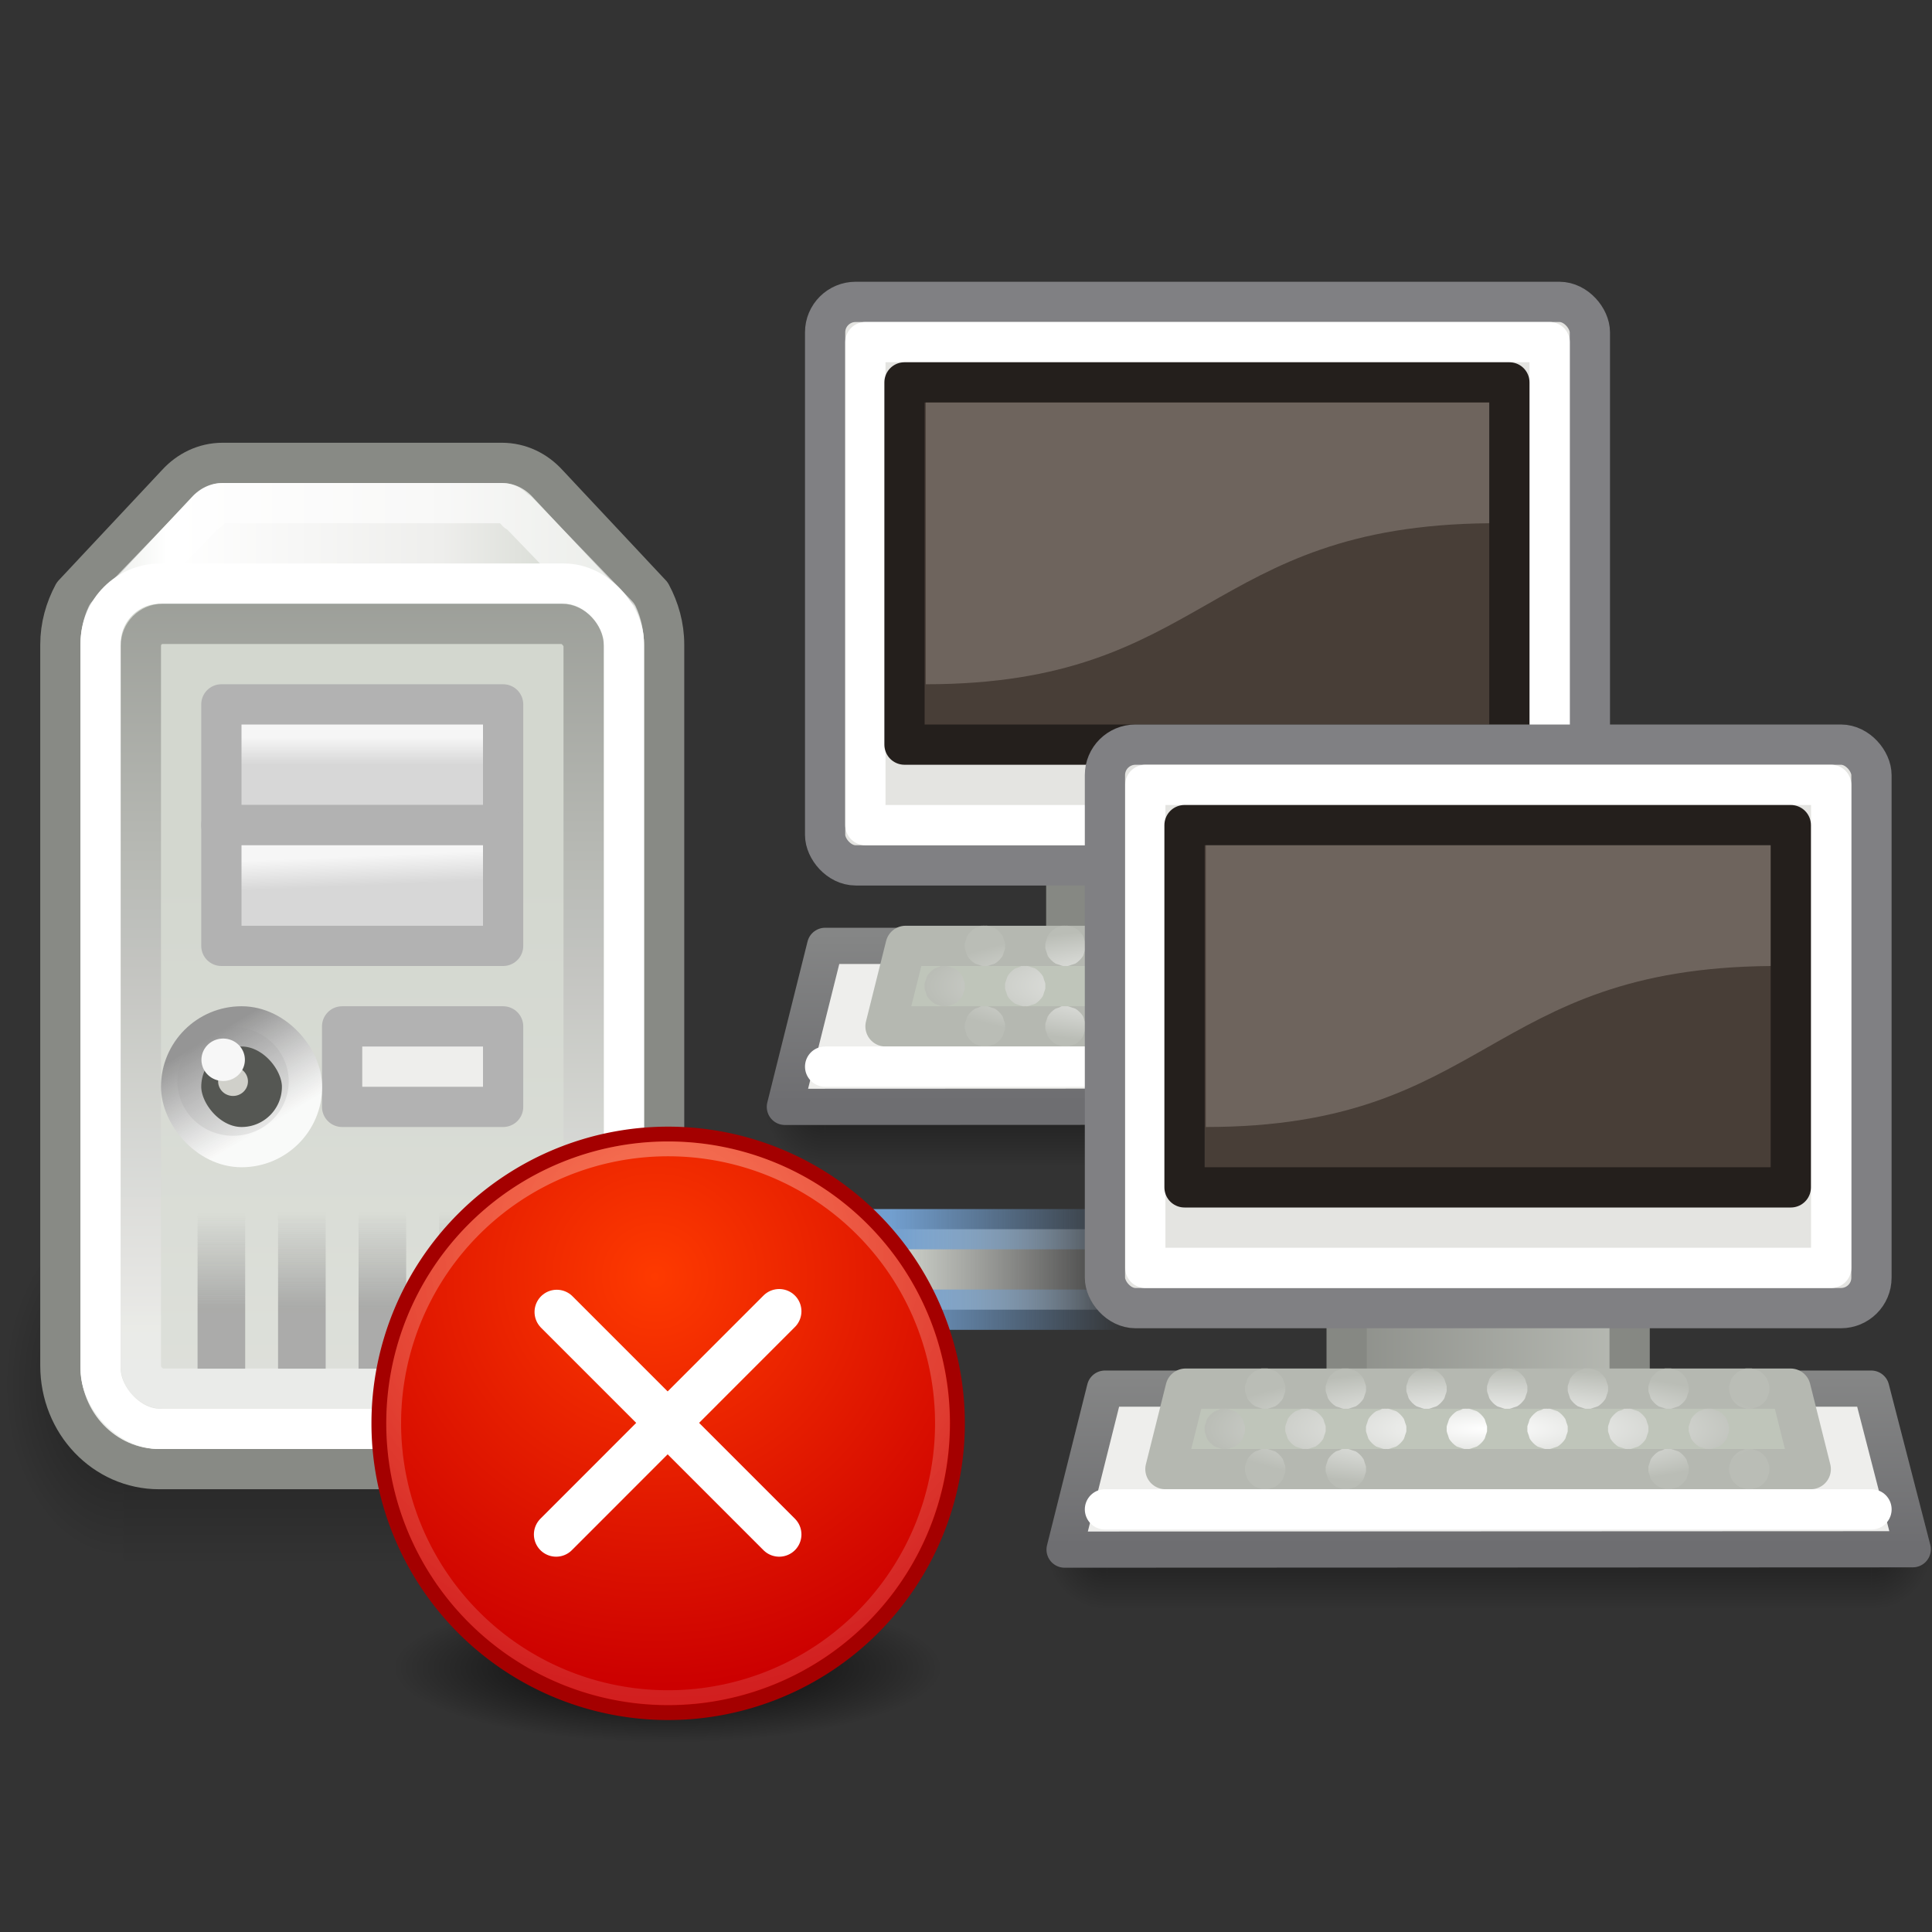<?xml version="1.0" encoding="UTF-8" standalone="no"?>
<!-- Created with Inkscape (http://www.inkscape.org/) -->
<svg
   xmlns:dc="http://purl.org/dc/elements/1.1/"
   xmlns:cc="http://creativecommons.org/ns#"
   xmlns:rdf="http://www.w3.org/1999/02/22-rdf-syntax-ns#"
   xmlns:svg="http://www.w3.org/2000/svg"
   xmlns="http://www.w3.org/2000/svg"
   xmlns:xlink="http://www.w3.org/1999/xlink"
   xmlns:sodipodi="http://sodipodi.sourceforge.net/DTD/sodipodi-0.dtd"
   xmlns:inkscape="http://www.inkscape.org/namespaces/inkscape"
   width="48px"
   height="48px"
   id="svg4289"
   sodipodi:version="0.32"
   inkscape:version="0.46"
   sodipodi:docbase="/home/dobey/Projects/gnome-icon-theme/scalable/places"
   sodipodi:docname="list_disabled.svg"
   inkscape:export-filename="/home/andreas/project/gnome-icon-theme/scalable/places/network-workgroup.png"
   inkscape:export-xdpi="90"
   inkscape:export-ydpi="90"
   inkscape:output_extension="org.inkscape.output.svg.inkscape">
  <rect width="100%" height="100%" fill="#333333" stroke="none"/>
  <defs
     id="defs4291">
    <linearGradient
       id="linearGradient5139"
       inkscape:collect="always">
      <stop
         id="stop5141"
         offset="0"
         style="stop-color:black;stop-opacity:1;" />
      <stop
         id="stop5143"
         offset="1"
         style="stop-color:black;stop-opacity:0;" />
    </linearGradient>
    <radialGradient
       gradientUnits="userSpaceOnUse"
       gradientTransform="matrix(0.928,0,0,0.314,0.772,12.358)"
       r="9.06"
       fy="18.023"
       fx="10.739"
       cy="18.023"
       cx="10.739"
       id="radialGradient5145"
       xlink:href="#linearGradient5139"
       inkscape:collect="always" />
    <linearGradient
       id="linearGradient5171">
      <stop
         id="stop5173"
         offset="0"
         style="stop-color:#fe3a00;stop-opacity:1" />
      <stop
         id="stop5175"
         offset="1"
         style="stop-color:#c00;stop-opacity:1;" />
    </linearGradient>
    <radialGradient
       gradientTransform="matrix(1.35,0,0,1.35,-3.499,-1.811)"
       gradientUnits="userSpaceOnUse"
       r="9.718"
       fy="4.989"
       fx="9.689"
       cy="4.989"
       cx="9.689"
       id="radialGradient5177"
       xlink:href="#linearGradient5171"
       inkscape:collect="always" />
    <linearGradient
       id="linearGradient5151"
       inkscape:collect="always">
      <stop
         id="stop5153"
         offset="0"
         style="stop-color:white;stop-opacity:1;" />
      <stop
         id="stop5155"
         offset="1"
         style="stop-color:white;stop-opacity:0;" />
    </linearGradient>
    <radialGradient
       gradientTransform="matrix(2.418,0,0,2.418,-14.179,-4.903)"
       gradientUnits="userSpaceOnUse"
       r="9.779"
       fy="3.458"
       fx="10"
       cy="3.458"
       cx="10"
       id="radialGradient5157"
       xlink:href="#linearGradient5151"
       inkscape:collect="always" />
    <inkscape:perspective
       sodipodi:type="inkscape:persp3d"
       inkscape:vp_x="0 : 24 : 1"
       inkscape:vp_y="0 : 1000 : 0"
       inkscape:vp_z="48 : 24 : 1"
       inkscape:persp3d-origin="24 : 16 : 1"
       id="perspective155" />
    <linearGradient
       inkscape:collect="always"
       id="linearGradient4091">
      <stop
         style="stop-color:black;stop-opacity:1;"
         offset="0"
         id="stop4093" />
      <stop
         style="stop-color:black;stop-opacity:0;"
         offset="1"
         id="stop4095" />
    </linearGradient>
    <linearGradient
       id="linearGradient2823">
      <stop
         style="stop-color:#d7d7d7;stop-opacity:1;"
         offset="0"
         id="stop2825" />
      <stop
         style="stop-color:#f6f6f6;stop-opacity:1;"
         offset="1"
         id="stop2827" />
    </linearGradient>
    <linearGradient
       id="linearGradient2833">
      <stop
         id="stop2835"
         offset="0"
         style="stop-color:#959595;stop-opacity:1;" />
      <stop
         id="stop2837"
         offset="1"
         style="stop-color:white;stop-opacity:0.856;" />
    </linearGradient>
    <linearGradient
       inkscape:collect="always"
       id="linearGradient5060">
      <stop
         style="stop-color:black;stop-opacity:1;"
         offset="0"
         id="stop5062" />
      <stop
         style="stop-color:black;stop-opacity:0;"
         offset="1"
         id="stop5064" />
    </linearGradient>
    <linearGradient
       id="linearGradient5048">
      <stop
         style="stop-color:black;stop-opacity:0;"
         offset="0"
         id="stop5050" />
      <stop
         id="stop5056"
         offset="0.5"
         style="stop-color:black;stop-opacity:1;" />
      <stop
         style="stop-color:black;stop-opacity:0;"
         offset="1"
         id="stop5052" />
    </linearGradient>
    <linearGradient
       inkscape:collect="always"
       id="linearGradient5199">
      <stop
         style="stop-color:#959595;stop-opacity:1;"
         offset="0"
         id="stop5201" />
      <stop
         style="stop-color:#959595;stop-opacity:0;"
         offset="1"
         id="stop5203" />
    </linearGradient>
    <linearGradient
       id="linearGradient4039"
       inkscape:collect="always">
      <stop
         id="stop4041"
         offset="0"
         style="stop-color:#729fcf" />
      <stop
         id="stop4043"
         offset="1"
         style="stop-color:#3465a4" />
    </linearGradient>
    <linearGradient
       id="linearGradient2232"
       inkscape:collect="always">
      <stop
         id="stop2234"
         offset="0"
         style="stop-color:#888a85" />
      <stop
         id="stop2236"
         offset="1"
         style="stop-color:#babdb6" />
    </linearGradient>
    <linearGradient
       id="linearGradient2240">
      <stop
         id="stop2242"
         offset="0"
         style="stop-color:#ffffff;stop-opacity:1;" />
      <stop
         id="stop2244"
         offset="1"
         style="stop-color:#babdb6" />
    </linearGradient>
    <linearGradient
       id="linearGradient2271"
       inkscape:collect="always">
      <stop
         id="stop2273"
         offset="0"
         style="stop-color:#6e6e71;stop-opacity:1;" />
      <stop
         id="stop2275"
         offset="1"
         style="stop-color:#babdb6" />
    </linearGradient>
    <linearGradient
       id="linearGradient2287"
       inkscape:collect="always">
      <stop
         id="stop2289"
         offset="0"
         style="stop-color:#ffffff;stop-opacity:1;" />
      <stop
         id="stop2291"
         offset="1"
         style="stop-color:#ffffff;stop-opacity:0;" />
    </linearGradient>
    <linearGradient
       inkscape:collect="always"
       xlink:href="#linearGradient2232"
       id="linearGradient4822"
       gradientUnits="userSpaceOnUse"
       x1="6.562"
       y1="15.535"
       x2="15.006"
       y2="15.535" />
    <radialGradient
       inkscape:collect="always"
       xlink:href="#linearGradient4039"
       id="radialGradient4824"
       gradientUnits="userSpaceOnUse"
       gradientTransform="matrix(0.601,0,1.491591e-5,0.376,-117.019,-10.357)"
       cx="213.016"
       cy="56.565"
       fx="213.016"
       fy="56.565"
       r="21.006" />
    <linearGradient
       inkscape:collect="always"
       xlink:href="#linearGradient2271"
       id="linearGradient4828"
       gradientUnits="userSpaceOnUse"
       x1="0.438"
       y1="20.375"
       x2="0.438"
       y2="6.559" />
    <radialGradient
       inkscape:collect="always"
       xlink:href="#linearGradient2240"
       id="radialGradient4830"
       gradientUnits="userSpaceOnUse"
       gradientTransform="matrix(1,0,0,0.214,-2.9286e-2,13.534)"
       cx="11"
       cy="18.5"
       fx="11"
       fy="18.5"
       r="7.001" />
    <linearGradient
       inkscape:collect="always"
       xlink:href="#linearGradient2287"
       id="linearGradient4832"
       gradientUnits="userSpaceOnUse"
       x1="9.055"
       y1="2.028"
       x2="1.63"
       y2="10" />
    <linearGradient
       inkscape:collect="always"
       xlink:href="#linearGradient5048"
       id="linearGradient2317"
       gradientUnits="userSpaceOnUse"
       gradientTransform="matrix(2.774,0,0,1.97,-1892.179,-872.885)"
       x1="302.857"
       y1="366.648"
       x2="302.857"
       y2="609.505" />
    <radialGradient
       inkscape:collect="always"
       xlink:href="#linearGradient5060"
       id="radialGradient2319"
       gradientUnits="userSpaceOnUse"
       gradientTransform="matrix(2.774,0,0,1.97,-1891.633,-872.885)"
       cx="605.714"
       cy="486.648"
       fx="605.714"
       fy="486.648"
       r="117.143" />
    <radialGradient
       inkscape:collect="always"
       xlink:href="#linearGradient5060"
       id="radialGradient2321"
       gradientUnits="userSpaceOnUse"
       gradientTransform="matrix(-2.774,0,0,1.97,112.762,-872.885)"
       cx="605.714"
       cy="486.648"
       fx="605.714"
       fy="486.648"
       r="117.143" />
    <linearGradient
       id="linearGradient2809">
      <stop
         style="stop-color:#d3d7cf;stop-opacity:1;"
         offset="0"
         id="stop2811" />
      <stop
         style="stop-color:#eeeeec;stop-opacity:0;"
         offset="1"
         id="stop2813" />
    </linearGradient>
    <linearGradient
       id="linearGradient3942">
      <stop
         id="stop3944"
         offset="0"
         style="stop-color:#888a85;stop-opacity:1" />
      <stop
         id="stop3946"
         offset="1"
         style="stop-color:#eeeeec;stop-opacity:1" />
    </linearGradient>
    <linearGradient
       id="linearGradient3859">
      <stop
         id="stop3861"
         offset="0"
         style="stop-color:#d3d7cf;stop-opacity:1" />
      <stop
         id="stop3037"
         offset="0.31"
         style="stop-color:#eeeeec;stop-opacity:1;" />
      <stop
         style="stop-color:white;stop-opacity:1;"
         offset="0.886"
         id="stop3039" />
      <stop
         id="stop3863"
         offset="1"
         style="stop-color:#d3d7cf;stop-opacity:1" />
    </linearGradient>
    <linearGradient
       id="linearGradient4175"
       inkscape:collect="always">
      <stop
         id="stop4177"
         offset="0"
         style="stop-color:#d3d7cf;stop-opacity:1" />
      <stop
         id="stop4179"
         offset="1"
         style="stop-color:#eeeeec;stop-opacity:1" />
    </linearGradient>
    <linearGradient
       inkscape:collect="always"
       id="linearGradient4391">
      <stop
         style="stop-color:#729fcf;stop-opacity:1"
         offset="0"
         id="stop4393" />
      <stop
         style="stop-color:#729fcf;stop-opacity:0"
         offset="1"
         id="stop4395" />
    </linearGradient>
    <linearGradient
       inkscape:collect="always"
       xlink:href="#linearGradient2809"
       id="linearGradient2654"
       gradientUnits="userSpaceOnUse"
       gradientTransform="matrix(-0.909,0,0,1,28.955,4.039)"
       x1="7.503"
       y1="27.5"
       x2="1.055"
       y2="27.5" />
    <linearGradient
       inkscape:collect="always"
       xlink:href="#linearGradient4391"
       id="linearGradient2656"
       gradientUnits="userSpaceOnUse"
       gradientTransform="matrix(-0.909,0,0,1,28.045,7.039)"
       x1="6.503"
       y1="24.5"
       x2="0.055"
       y2="24.5" />
    <linearGradient
       inkscape:collect="always"
       xlink:href="#linearGradient3942"
       id="linearGradient2694"
       gradientUnits="userSpaceOnUse"
       x1="53.562"
       y1="4.492"
       x2="53.562"
       y2="37.256"
       gradientTransform="matrix(0.526,0,0,0.6,-24.658,10.8)" />
    <linearGradient
       inkscape:collect="always"
       xlink:href="#linearGradient4175"
       id="linearGradient2710"
       gradientUnits="userSpaceOnUse"
       x1="60.427"
       y1="18.52"
       x2="60.427"
       y2="72.083"
       gradientTransform="matrix(0.571,0,0,0.621,-27.5,10.222)" />
    <linearGradient
       inkscape:collect="always"
       xlink:href="#linearGradient3859"
       id="linearGradient2714"
       gradientUnits="userSpaceOnUse"
       x1="73.054"
       y1="6.546"
       x2="53.619"
       y2="6.546"
       gradientTransform="matrix(0.609,0,0,0.638,-29.848,10.024)" />
    <linearGradient
       inkscape:collect="always"
       xlink:href="#linearGradient2823"
       id="linearGradient2722"
       gradientUnits="userSpaceOnUse"
       gradientTransform="matrix(0.353,0,0,0.6,0.382,11.8)"
       x1="24.929"
       y1="12.001"
       x2="24.929"
       y2="10.868" />
    <linearGradient
       inkscape:collect="always"
       xlink:href="#linearGradient2823"
       id="linearGradient2724"
       gradientUnits="userSpaceOnUse"
       gradientTransform="matrix(0.353,0,0,0.6,0.382,10.6)"
       x1="24.96"
       y1="19"
       x2="24.929"
       y2="17.763" />
    <linearGradient
       inkscape:collect="always"
       xlink:href="#linearGradient2833"
       id="linearGradient2732"
       gradientUnits="userSpaceOnUse"
       gradientTransform="matrix(0.601,0,0,0.6,-0.606,6)"
       x1="10.25"
       y1="32.594"
       x2="12.5"
       y2="36.375" />
    <linearGradient
       inkscape:collect="always"
       xlink:href="#linearGradient5199"
       id="linearGradient2744"
       gradientUnits="userSpaceOnUse"
       gradientTransform="matrix(0.622,0,0,0.508,-5.012,16.716)"
       x1="18.5"
       y1="36.929"
       x2="18.5"
       y2="30.357" />
    <linearGradient
       inkscape:collect="always"
       xlink:href="#linearGradient5199"
       id="linearGradient2746"
       gradientUnits="userSpaceOnUse"
       gradientTransform="matrix(0.622,0,0,0.508,-3.012,16.668)"
       x1="18.5"
       y1="36.929"
       x2="18.5"
       y2="30.357" />
    <linearGradient
       inkscape:collect="always"
       xlink:href="#linearGradient5199"
       id="linearGradient2748"
       gradientUnits="userSpaceOnUse"
       gradientTransform="matrix(0.622,0,0,0.508,-1.012,16.668)"
       x1="18.5"
       y1="36.929"
       x2="18.5"
       y2="30.357" />
    <linearGradient
       inkscape:collect="always"
       xlink:href="#linearGradient5199"
       id="linearGradient2750"
       gradientUnits="userSpaceOnUse"
       gradientTransform="matrix(0.622,0,0,0.508,0.988,16.668)"
       x1="18.5"
       y1="36.929"
       x2="18.5"
       y2="30.357" />
    <radialGradient
       inkscape:collect="always"
       xlink:href="#linearGradient4091"
       id="radialGradient4097"
       cx="26"
       cy="40.5"
       fx="26"
       fy="40.5"
       r="0.75"
       gradientTransform="matrix(2,0,0,2,-79.5,-121.5)"
       gradientUnits="userSpaceOnUse" />
    <radialGradient
       inkscape:collect="always"
       xlink:href="#linearGradient4091"
       id="radialGradient4101"
       gradientUnits="userSpaceOnUse"
       gradientTransform="matrix(2,0,0,2,-5.5,-40.5)"
       cx="26"
       cy="40.5"
       fx="26"
       fy="40.5"
       r="0.75" />
    <linearGradient
       inkscape:collect="always"
       xlink:href="#linearGradient5048"
       id="linearGradient4111"
       x1="36.438"
       y1="42"
       x2="36.438"
       y2="38.999"
       gradientUnits="userSpaceOnUse" />
    <radialGradient
       inkscape:collect="always"
       xlink:href="#linearGradient4091"
       id="radialGradient4126"
       gradientUnits="userSpaceOnUse"
       gradientTransform="matrix(2,0,0,2,-79.5,-121.5)"
       cx="26"
       cy="40.5"
       fx="26"
       fy="40.5"
       r="0.75" />
    <radialGradient
       inkscape:collect="always"
       xlink:href="#linearGradient4091"
       id="radialGradient4128"
       gradientUnits="userSpaceOnUse"
       gradientTransform="matrix(2,0,0,2,-5.5,-40.5)"
       cx="26"
       cy="40.5"
       fx="26"
       fy="40.5"
       r="0.75" />
    <linearGradient
       inkscape:collect="always"
       xlink:href="#linearGradient5048"
       id="linearGradient4130"
       gradientUnits="userSpaceOnUse"
       x1="36.438"
       y1="42"
       x2="36.438"
       y2="38.999" />
    <linearGradient
       inkscape:collect="always"
       xlink:href="#linearGradient2271"
       id="linearGradient2786"
       gradientUnits="userSpaceOnUse"
       x1="0.438"
       y1="20.375"
       x2="0.438"
       y2="6.559" />
    <radialGradient
       inkscape:collect="always"
       xlink:href="#linearGradient2240"
       id="radialGradient2799"
       gradientUnits="userSpaceOnUse"
       gradientTransform="matrix(1.002,0,0,0.214,25.92,31.534)"
       cx="11"
       cy="18.5"
       fx="11"
       fy="18.5"
       r="7.001" />
    <linearGradient
       inkscape:collect="always"
       xlink:href="#linearGradient2232"
       id="linearGradient2810"
       gradientUnits="userSpaceOnUse"
       x1="6.562"
       y1="15.535"
       x2="15.006"
       y2="15.535"
       gradientTransform="matrix(1.002,0,0,1,25.949,18)" />
    <linearGradient
       inkscape:collect="always"
       xlink:href="#linearGradient2232"
       id="linearGradient3601"
       gradientUnits="userSpaceOnUse"
       x1="6.562"
       y1="15.535"
       x2="15.006"
       y2="15.535" />
    <radialGradient
       inkscape:collect="always"
       xlink:href="#linearGradient4039"
       id="radialGradient3603"
       gradientUnits="userSpaceOnUse"
       gradientTransform="matrix(0.601,0,1.491591e-5,0.376,-117.019,-10.357)"
       cx="213.016"
       cy="56.565"
       fx="213.016"
       fy="56.565"
       r="21.006" />
    <linearGradient
       inkscape:collect="always"
       xlink:href="#linearGradient2271"
       id="linearGradient3605"
       gradientUnits="userSpaceOnUse"
       x1="0.438"
       y1="20.375"
       x2="0.438"
       y2="6.559" />
    <radialGradient
       inkscape:collect="always"
       xlink:href="#linearGradient2240"
       id="radialGradient3607"
       gradientUnits="userSpaceOnUse"
       gradientTransform="matrix(1,0,0,0.214,-2.9286e-2,13.534)"
       cx="11"
       cy="18.5"
       fx="11"
       fy="18.5"
       r="7.001" />
    <linearGradient
       inkscape:collect="always"
       xlink:href="#linearGradient2287"
       id="linearGradient3609"
       gradientUnits="userSpaceOnUse"
       x1="9.055"
       y1="2.028"
       x2="1.63"
       y2="10" />
    <radialGradient
       inkscape:collect="always"
       xlink:href="#linearGradient2240"
       id="radialGradient3618"
       gradientUnits="userSpaceOnUse"
       gradientTransform="matrix(1,0,0,0.214,18.971,20.534)"
       cx="11"
       cy="18.5"
       fx="11"
       fy="18.5"
       r="7.001" />
    <linearGradient
       inkscape:collect="always"
       xlink:href="#linearGradient2232"
       id="linearGradient3629"
       gradientUnits="userSpaceOnUse"
       x1="6.562"
       y1="15.535"
       x2="15.006"
       y2="15.535"
       gradientTransform="translate(19,7)" />
  </defs>
  <sodipodi:namedview
     id="base"
     pagecolor="white"
     bordercolor="#d3d3d3"
     borderopacity="1"
     inkscape:pageopacity="0"
     inkscape:pageshadow="2"
     inkscape:zoom="5.66"
     inkscape:cx="34.894538"
     inkscape:cy="21.130712"
     inkscape:current-layer="layer1"
     showgrid="false"
     inkscape:grid-bbox="true"
     inkscape:document-units="px"
     inkscape:window-width="1680"
     inkscape:window-height="970"
     inkscape:window-x="0"
     inkscape:window-y="44"
     inkscape:showpageshadow="false"
     showborder="true"
     inkscape:grid-points="true"
     width="32px"
     height="32px">
    <inkscape:grid
       id="GridFromPre046Settings"
       type="xygrid"
       originx="0px"
       originy="0px"
       spacingx="0.5px"
       spacingy="0.5px"
       color="#0000ff"
       empcolor="#0000ff"
       opacity="0.2"
       empopacity="0.4"
       empspacing="2" />
  </sodipodi:namedview>
  <g
     id="layer1"
     inkscape:label="Layer 1"
     inkscape:groupmode="layer">
    <path
       style="fill:url(#linearGradient2654);fill-opacity:1;stroke:url(#linearGradient2656);stroke-width:1;stroke-linecap:round;stroke-linejoin:miter;stroke-miterlimit:4;stroke-dasharray:none;stroke-opacity:1"
       d="M 28.5,30.539 L 18.5,30.539 L 18.5,32.539 L 28.5,32.539"
       id="path6845"
       sodipodi:nodetypes="cccc" />
    <g
       id="g4132"
       style="opacity:0.4"
       transform="translate(0,-2)">
      <g
         transform="translate(-7,-11)"
         style="opacity:1"
         id="g4118">
        <rect
           style="opacity:1;fill:url(#radialGradient4126);fill-opacity:1;fill-rule:nonzero;stroke:none;stroke-width:1;stroke-linecap:round;stroke-linejoin:round;marker:none;marker-start:none;marker-mid:none;marker-end:none;stroke-miterlimit:4;stroke-dasharray:none;stroke-dashoffset:1.4;stroke-opacity:1;visibility:visible;display:inline;overflow:visible"
           id="rect4120"
           width="1.5"
           height="3"
           x="-27.5"
           y="-42"
           transform="scale(-1,-1)" />
        <rect
           style="opacity:1;fill:url(#radialGradient4128);fill-opacity:1;fill-rule:nonzero;stroke:none;stroke-width:1;stroke-linecap:round;stroke-linejoin:round;marker:none;marker-start:none;marker-mid:none;marker-end:none;stroke-miterlimit:4;stroke-dasharray:none;stroke-dashoffset:1.4;stroke-opacity:1;visibility:visible;display:inline;overflow:visible"
           id="rect4122"
           width="1.5"
           height="3"
           x="46.5"
           y="39" />
        <rect
           style="opacity:1;fill:url(#linearGradient4130);fill-opacity:1;fill-rule:nonzero;stroke:none;stroke-width:1;stroke-linecap:round;stroke-linejoin:round;marker:none;marker-start:none;marker-mid:none;marker-end:none;stroke-miterlimit:4;stroke-dasharray:none;stroke-dashoffset:1.4;stroke-opacity:1;visibility:visible;display:inline;overflow:visible"
           id="rect4124"
           width="19"
           height="3"
           x="27.5"
           y="39" />
      </g>
      <g
         style="opacity:1"
         id="g4113">
        <rect
           style="opacity:1;fill:url(#radialGradient4097);fill-opacity:1;fill-rule:nonzero;stroke:none;stroke-width:1;stroke-linecap:round;stroke-linejoin:round;marker:none;marker-start:none;marker-mid:none;marker-end:none;stroke-miterlimit:4;stroke-dasharray:none;stroke-dashoffset:1.4;stroke-opacity:1;visibility:visible;display:inline;overflow:visible"
           id="rect4081"
           width="1.5"
           height="3"
           x="-27.5"
           y="-42"
           transform="scale(-1,-1)" />
        <rect
           style="opacity:1;fill:url(#radialGradient4101);fill-opacity:1;fill-rule:nonzero;stroke:none;stroke-width:1;stroke-linecap:round;stroke-linejoin:round;marker:none;marker-start:none;marker-mid:none;marker-end:none;stroke-miterlimit:4;stroke-dasharray:none;stroke-dashoffset:1.4;stroke-opacity:1;visibility:visible;display:inline;overflow:visible"
           id="rect4099"
           width="1.5"
           height="3"
           x="46.5"
           y="39" />
        <rect
           style="opacity:1;fill:url(#linearGradient4111);fill-opacity:1;fill-rule:nonzero;stroke:none;stroke-width:1;stroke-linecap:round;stroke-linejoin:round;marker:none;marker-start:none;marker-mid:none;marker-end:none;stroke-miterlimit:4;stroke-dasharray:none;stroke-dashoffset:1.4;stroke-opacity:1;visibility:visible;display:inline;overflow:visible"
           id="rect4103"
           width="19"
           height="3"
           x="27.5"
           y="39" />
      </g>
    </g>
    <g
       id="g4786"
       inkscape:label="Shadow"
       transform="translate(19,9)" />
    <g
       transform="translate(19,24.066)"
       inkscape:label="Shadow"
       id="g4790" />
    <g
       transform="translate(19,24.066)"
       style="display:inline"
       inkscape:label="Lavoro"
       id="g4792" />
    <rect
       y="20.571"
       x="26.491"
       height="3.929"
       width="7.015"
       id="rect4794"
       style="fill:url(#linearGradient3629);fill-opacity:1;fill-rule:nonzero;stroke:#868883;stroke-width:1;stroke-linecap:round;stroke-linejoin:miter;marker:none;marker-start:none;marker-mid:none;marker-end:none;stroke-miterlimit:4;stroke-dasharray:none;stroke-dashoffset:0;stroke-opacity:1;visibility:visible;display:inline;overflow:visible" />
    <rect
       ry="0.756"
       rx="0.759"
       y="7.5"
       x="20.5"
       height="14"
       width="19"
       id="rect4796"
       style="fill:#e4e4e1;fill-opacity:1;fill-rule:nonzero;stroke:#808083;stroke-width:1;stroke-linecap:round;stroke-linejoin:round;marker:none;marker-start:none;marker-mid:none;marker-end:none;stroke-miterlimit:4;stroke-dasharray:none;stroke-dashoffset:0;stroke-opacity:1;visibility:visible;display:inline;overflow:visible" />
    <rect
       ry="0"
       rx="0"
       y="8.5"
       x="21.5"
       height="12"
       width="17"
       id="rect4798"
       style="fill:none;fill-opacity:1;fill-rule:nonzero;stroke:#ffffff;stroke-width:1;stroke-linecap:round;stroke-linejoin:round;marker:none;marker-start:none;marker-mid:none;marker-end:none;stroke-miterlimit:4;stroke-dasharray:none;stroke-dashoffset:0;stroke-opacity:1;visibility:visible;display:inline;overflow:visible" />
    <rect
       y="9.5"
       x="22.472"
       height="9"
       width="15.028"
       id="rect4800"
       style="fill:#483e37;fill-opacity:1;fill-rule:nonzero;stroke:#241f1c;stroke-width:1;stroke-linecap:round;stroke-linejoin:round;marker:none;marker-start:none;marker-mid:none;marker-end:none;stroke-miterlimit:4;stroke-dasharray:none;stroke-dashoffset:0;stroke-opacity:1;visibility:visible;display:inline;overflow:visible" />
    <g
       id="g4804"
       transform="translate(19,7)">
      <path
         sodipodi:nodetypes="ccccc"
         id="path4806"
         d="M 1.5,16.5 L 20.5,16.5 L 21.529,20.491 L 0.5,20.5 L 1.5,16.5 z"
         style="fill:#eeeeec;fill-opacity:1;fill-rule:nonzero;stroke:url(#linearGradient3605);stroke-width:0.9;stroke-linecap:round;stroke-linejoin:round;marker:none;marker-start:none;marker-mid:none;marker-end:none;stroke-miterlimit:4;stroke-dasharray:none;stroke-dashoffset:0;stroke-opacity:1;visibility:visible;display:inline;overflow:visible" />
      <path
         sodipodi:nodetypes="ccccc"
         id="path4808"
         d="M 3.5,16.5 L 18.5,16.5 L 19,18.5 L 3,18.5 L 3.5,16.5 z"
         style="fill:#bfc5ba;fill-opacity:1;fill-rule:nonzero;stroke:#b5b8b1;stroke-width:1;stroke-linecap:round;stroke-linejoin:round;marker:none;marker-start:none;marker-mid:none;marker-end:none;stroke-miterlimit:4;stroke-dashoffset:0;stroke-opacity:1;visibility:visible;display:inline;overflow:visible" />
    </g>
    <path
       id="path4810"
       d="M 24.377,23 C 24.361,23.003 24.33,23.026 24.314,23.031 C 24.291,23.04 24.242,23.051 24.221,23.062 C 24.152,23.104 24.075,23.181 24.033,23.25 C 24.022,23.271 24.01,23.321 24.002,23.344 C 23.995,23.367 23.975,23.413 23.971,23.438 C 23.969,23.454 23.971,23.483 23.971,23.5 C 23.971,23.517 23.969,23.546 23.971,23.562 C 23.975,23.587 23.995,23.633 24.002,23.656 C 24.01,23.679 24.022,23.729 24.033,23.75 C 24.075,23.819 24.152,23.896 24.221,23.938 C 24.242,23.949 24.291,23.96 24.314,23.969 C 24.338,23.976 24.383,23.996 24.408,24 C 24.425,24.002 24.453,24 24.471,24 C 24.488,24 24.516,24.002 24.533,24 C 24.558,23.996 24.603,23.976 24.627,23.969 C 24.65,23.96 24.699,23.949 24.721,23.938 C 24.789,23.896 24.866,23.819 24.908,23.75 C 24.92,23.729 24.931,23.679 24.939,23.656 C 24.947,23.633 24.967,23.587 24.971,23.562 C 24.972,23.546 24.971,23.517 24.971,23.5 C 24.971,23.483 24.972,23.454 24.971,23.438 C 24.967,23.413 24.947,23.367 24.939,23.344 C 24.931,23.321 24.92,23.271 24.908,23.25 C 24.866,23.181 24.789,23.104 24.721,23.062 C 24.699,23.051 24.65,23.04 24.627,23.031 C 24.603,23.024 24.558,23.004 24.533,23 C 24.516,22.998 24.488,23 24.471,23 C 24.453,23 24.425,22.998 24.408,23 C 24.4,23.001 24.385,22.998 24.377,23 z M 26.377,23 C 26.361,23.003 26.33,23.026 26.314,23.031 C 26.291,23.04 26.242,23.051 26.221,23.062 C 26.152,23.104 26.075,23.181 26.033,23.25 C 26.022,23.271 26.01,23.321 26.002,23.344 C 25.995,23.367 25.975,23.413 25.971,23.438 C 25.969,23.454 25.971,23.483 25.971,23.5 C 25.971,23.517 25.969,23.546 25.971,23.562 C 25.975,23.587 25.995,23.633 26.002,23.656 C 26.01,23.679 26.022,23.729 26.033,23.75 C 26.075,23.819 26.152,23.896 26.221,23.938 C 26.242,23.949 26.291,23.96 26.314,23.969 C 26.338,23.976 26.383,23.996 26.408,24 C 26.425,24.002 26.453,24 26.471,24 C 26.488,24 26.516,24.002 26.533,24 C 26.558,23.996 26.603,23.976 26.627,23.969 C 26.65,23.96 26.699,23.949 26.721,23.938 C 26.789,23.896 26.866,23.819 26.908,23.75 C 26.92,23.729 26.931,23.679 26.939,23.656 C 26.947,23.633 26.967,23.587 26.971,23.562 C 26.972,23.546 26.971,23.517 26.971,23.5 C 26.971,23.483 26.972,23.454 26.971,23.438 C 26.967,23.413 26.947,23.367 26.939,23.344 C 26.931,23.321 26.92,23.271 26.908,23.25 C 26.866,23.181 26.789,23.104 26.721,23.062 C 26.699,23.051 26.65,23.04 26.627,23.031 C 26.603,23.024 26.558,23.004 26.533,23 C 26.516,22.998 26.488,23 26.471,23 C 26.453,23 26.425,22.998 26.408,23 C 26.4,23.001 26.385,22.998 26.377,23 z M 28.377,23 C 28.361,23.003 28.33,23.026 28.314,23.031 C 28.291,23.04 28.242,23.051 28.221,23.062 C 28.152,23.104 28.075,23.181 28.033,23.25 C 28.022,23.271 28.01,23.321 28.002,23.344 C 27.995,23.367 27.975,23.413 27.971,23.438 C 27.969,23.454 27.971,23.483 27.971,23.5 C 27.971,23.517 27.969,23.546 27.971,23.562 C 27.975,23.587 27.995,23.633 28.002,23.656 C 28.01,23.679 28.022,23.729 28.033,23.75 C 28.075,23.819 28.152,23.896 28.221,23.938 C 28.242,23.949 28.291,23.96 28.314,23.969 C 28.338,23.976 28.383,23.996 28.408,24 C 28.425,24.002 28.453,24 28.471,24 C 28.488,24 28.516,24.002 28.533,24 C 28.558,23.996 28.603,23.976 28.627,23.969 C 28.65,23.96 28.699,23.949 28.721,23.938 C 28.789,23.896 28.866,23.819 28.908,23.75 C 28.92,23.729 28.931,23.679 28.939,23.656 C 28.947,23.633 28.967,23.587 28.971,23.562 C 28.972,23.546 28.971,23.517 28.971,23.5 C 28.971,23.483 28.972,23.454 28.971,23.438 C 28.967,23.413 28.947,23.367 28.939,23.344 C 28.931,23.321 28.92,23.271 28.908,23.25 C 28.866,23.181 28.789,23.104 28.721,23.062 C 28.699,23.051 28.65,23.04 28.627,23.031 C 28.603,23.024 28.558,23.004 28.533,23 C 28.516,22.998 28.488,23 28.471,23 C 28.453,23 28.425,22.998 28.408,23 C 28.4,23.001 28.385,22.998 28.377,23 z M 30.377,23 C 30.361,23.003 30.33,23.026 30.314,23.031 C 30.291,23.04 30.242,23.051 30.221,23.062 C 30.152,23.104 30.075,23.181 30.033,23.25 C 30.022,23.271 30.01,23.321 30.002,23.344 C 29.995,23.367 29.975,23.413 29.971,23.438 C 29.969,23.454 29.971,23.483 29.971,23.5 C 29.971,23.517 29.969,23.546 29.971,23.562 C 29.975,23.587 29.995,23.633 30.002,23.656 C 30.01,23.679 30.022,23.729 30.033,23.75 C 30.075,23.819 30.152,23.896 30.221,23.938 C 30.242,23.949 30.291,23.96 30.314,23.969 C 30.338,23.976 30.383,23.996 30.408,24 C 30.425,24.002 30.453,24 30.471,24 C 30.488,24 30.516,24.002 30.533,24 C 30.558,23.996 30.603,23.976 30.627,23.969 C 30.65,23.96 30.699,23.949 30.721,23.938 C 30.789,23.896 30.866,23.819 30.908,23.75 C 30.92,23.729 30.931,23.679 30.939,23.656 C 30.947,23.633 30.967,23.587 30.971,23.562 C 30.972,23.546 30.971,23.517 30.971,23.5 C 30.971,23.483 30.972,23.454 30.971,23.438 C 30.967,23.413 30.947,23.367 30.939,23.344 C 30.931,23.321 30.92,23.271 30.908,23.25 C 30.866,23.181 30.789,23.104 30.721,23.062 C 30.699,23.051 30.65,23.04 30.627,23.031 C 30.603,23.024 30.558,23.004 30.533,23 C 30.516,22.998 30.488,23 30.471,23 C 30.453,23 30.425,22.998 30.408,23 C 30.4,23.001 30.385,22.998 30.377,23 z M 32.377,23 C 32.361,23.003 32.33,23.026 32.314,23.031 C 32.291,23.04 32.242,23.051 32.221,23.062 C 32.152,23.104 32.075,23.181 32.033,23.25 C 32.022,23.271 32.01,23.321 32.002,23.344 C 31.995,23.367 31.975,23.413 31.971,23.438 C 31.969,23.454 31.971,23.483 31.971,23.5 C 31.971,23.517 31.969,23.546 31.971,23.562 C 31.975,23.587 31.995,23.633 32.002,23.656 C 32.01,23.679 32.022,23.729 32.033,23.75 C 32.075,23.819 32.152,23.896 32.221,23.938 C 32.242,23.949 32.291,23.96 32.314,23.969 C 32.338,23.976 32.383,23.996 32.408,24 C 32.425,24.002 32.453,24 32.471,24 C 32.488,24 32.516,24.002 32.533,24 C 32.558,23.996 32.603,23.976 32.627,23.969 C 32.65,23.96 32.699,23.949 32.721,23.938 C 32.789,23.896 32.866,23.819 32.908,23.75 C 32.92,23.729 32.931,23.679 32.939,23.656 C 32.947,23.633 32.967,23.587 32.971,23.562 C 32.972,23.546 32.971,23.517 32.971,23.5 C 32.971,23.483 32.972,23.454 32.971,23.438 C 32.967,23.413 32.947,23.367 32.939,23.344 C 32.931,23.321 32.92,23.271 32.908,23.25 C 32.866,23.181 32.789,23.104 32.721,23.062 C 32.699,23.051 32.65,23.04 32.627,23.031 C 32.603,23.024 32.558,23.004 32.533,23 C 32.516,22.998 32.488,23 32.471,23 C 32.453,23 32.425,22.998 32.408,23 C 32.4,23.001 32.385,22.998 32.377,23 z M 34.377,23 C 34.361,23.003 34.33,23.026 34.314,23.031 C 34.291,23.04 34.242,23.051 34.221,23.062 C 34.152,23.104 34.075,23.181 34.033,23.25 C 34.022,23.271 34.01,23.321 34.002,23.344 C 33.995,23.367 33.975,23.413 33.971,23.438 C 33.969,23.454 33.971,23.483 33.971,23.5 C 33.971,23.517 33.969,23.546 33.971,23.562 C 33.975,23.587 33.995,23.633 34.002,23.656 C 34.01,23.679 34.022,23.729 34.033,23.75 C 34.075,23.819 34.152,23.896 34.221,23.938 C 34.242,23.949 34.291,23.96 34.314,23.969 C 34.338,23.976 34.383,23.996 34.408,24 C 34.425,24.002 34.453,24 34.471,24 C 34.488,24 34.516,24.002 34.533,24 C 34.558,23.996 34.603,23.976 34.627,23.969 C 34.65,23.96 34.699,23.949 34.721,23.938 C 34.789,23.896 34.866,23.819 34.908,23.75 C 34.92,23.729 34.931,23.679 34.939,23.656 C 34.947,23.633 34.967,23.587 34.971,23.562 C 34.972,23.546 34.971,23.517 34.971,23.5 C 34.971,23.483 34.972,23.454 34.971,23.438 C 34.967,23.413 34.947,23.367 34.939,23.344 C 34.931,23.321 34.92,23.271 34.908,23.25 C 34.866,23.181 34.789,23.104 34.721,23.062 C 34.699,23.051 34.65,23.04 34.627,23.031 C 34.603,23.024 34.558,23.004 34.533,23 C 34.516,22.998 34.488,23 34.471,23 C 34.453,23 34.425,22.998 34.408,23 C 34.4,23.001 34.385,22.998 34.377,23 z M 36.377,23 C 36.361,23.003 36.33,23.026 36.314,23.031 C 36.291,23.04 36.242,23.051 36.221,23.062 C 36.152,23.104 36.075,23.181 36.033,23.25 C 36.022,23.271 36.01,23.321 36.002,23.344 C 35.995,23.367 35.975,23.413 35.971,23.438 C 35.969,23.454 35.971,23.483 35.971,23.5 C 35.971,23.517 35.969,23.546 35.971,23.562 C 35.975,23.587 35.995,23.633 36.002,23.656 C 36.01,23.679 36.022,23.729 36.033,23.75 C 36.075,23.819 36.152,23.896 36.221,23.938 C 36.242,23.949 36.291,23.96 36.314,23.969 C 36.338,23.976 36.383,23.996 36.408,24 C 36.425,24.002 36.453,24 36.471,24 C 36.488,24 36.516,24.002 36.533,24 C 36.558,23.996 36.603,23.976 36.627,23.969 C 36.65,23.96 36.699,23.949 36.721,23.938 C 36.789,23.896 36.866,23.819 36.908,23.75 C 36.92,23.729 36.931,23.679 36.939,23.656 C 36.947,23.633 36.967,23.587 36.971,23.562 C 36.972,23.546 36.971,23.517 36.971,23.5 C 36.971,23.483 36.972,23.454 36.971,23.438 C 36.967,23.413 36.947,23.367 36.939,23.344 C 36.931,23.321 36.92,23.271 36.908,23.25 C 36.866,23.181 36.789,23.104 36.721,23.062 C 36.699,23.051 36.65,23.04 36.627,23.031 C 36.603,23.024 36.558,23.004 36.533,23 C 36.516,22.998 36.488,23 36.471,23 C 36.453,23 36.425,22.998 36.408,23 C 36.4,23.001 36.385,22.998 36.377,23 z M 23.377,24 C 23.361,24.003 23.33,24.026 23.314,24.031 C 23.291,24.04 23.242,24.051 23.221,24.062 C 23.152,24.104 23.075,24.181 23.033,24.25 C 23.022,24.271 23.01,24.321 23.002,24.344 C 22.995,24.367 22.975,24.413 22.971,24.438 C 22.969,24.454 22.971,24.483 22.971,24.5 C 22.971,24.517 22.969,24.546 22.971,24.562 C 22.975,24.587 22.995,24.633 23.002,24.656 C 23.01,24.679 23.022,24.729 23.033,24.75 C 23.075,24.819 23.152,24.896 23.221,24.938 C 23.242,24.949 23.291,24.96 23.314,24.969 C 23.338,24.976 23.383,24.996 23.408,25 C 23.425,25.002 23.453,25 23.471,25 C 23.488,25 23.516,25.002 23.533,25 C 23.558,24.996 23.603,24.976 23.627,24.969 C 23.65,24.96 23.699,24.949 23.721,24.938 C 23.789,24.896 23.866,24.819 23.908,24.75 C 23.92,24.729 23.931,24.679 23.939,24.656 C 23.947,24.633 23.967,24.587 23.971,24.562 C 23.972,24.546 23.971,24.517 23.971,24.5 C 23.971,24.483 23.972,24.454 23.971,24.438 C 23.967,24.413 23.947,24.367 23.939,24.344 C 23.931,24.321 23.92,24.271 23.908,24.25 C 23.866,24.181 23.789,24.104 23.721,24.062 C 23.699,24.051 23.65,24.04 23.627,24.031 C 23.603,24.024 23.558,24.004 23.533,24 C 23.516,23.998 23.488,24 23.471,24 C 23.453,24 23.425,23.998 23.408,24 C 23.4,24.001 23.385,23.998 23.377,24 z M 25.377,24 C 25.361,24.003 25.33,24.026 25.314,24.031 C 25.291,24.04 25.242,24.051 25.221,24.062 C 25.152,24.104 25.075,24.181 25.033,24.25 C 25.022,24.271 25.01,24.321 25.002,24.344 C 24.995,24.367 24.975,24.413 24.971,24.438 C 24.969,24.454 24.971,24.483 24.971,24.5 C 24.971,24.517 24.969,24.546 24.971,24.562 C 24.975,24.587 24.995,24.633 25.002,24.656 C 25.01,24.679 25.022,24.729 25.033,24.75 C 25.075,24.819 25.152,24.896 25.221,24.938 C 25.242,24.949 25.291,24.96 25.314,24.969 C 25.338,24.976 25.383,24.996 25.408,25 C 25.425,25.002 25.453,25 25.471,25 C 25.488,25 25.516,25.002 25.533,25 C 25.558,24.996 25.603,24.976 25.627,24.969 C 25.65,24.96 25.699,24.949 25.721,24.938 C 25.789,24.896 25.866,24.819 25.908,24.75 C 25.92,24.729 25.931,24.679 25.939,24.656 C 25.947,24.633 25.967,24.587 25.971,24.562 C 25.972,24.546 25.971,24.517 25.971,24.5 C 25.971,24.483 25.972,24.454 25.971,24.438 C 25.967,24.413 25.947,24.367 25.939,24.344 C 25.931,24.321 25.92,24.271 25.908,24.25 C 25.866,24.181 25.789,24.104 25.721,24.062 C 25.699,24.051 25.65,24.04 25.627,24.031 C 25.603,24.024 25.558,24.004 25.533,24 C 25.516,23.998 25.488,24 25.471,24 C 25.453,24 25.425,23.998 25.408,24 C 25.4,24.001 25.385,23.998 25.377,24 z M 27.377,24 C 27.361,24.003 27.33,24.026 27.314,24.031 C 27.291,24.04 27.242,24.051 27.221,24.062 C 27.152,24.104 27.075,24.181 27.033,24.25 C 27.022,24.271 27.01,24.321 27.002,24.344 C 26.995,24.367 26.975,24.413 26.971,24.438 C 26.969,24.454 26.971,24.483 26.971,24.5 C 26.971,24.517 26.969,24.546 26.971,24.562 C 26.975,24.587 26.995,24.633 27.002,24.656 C 27.01,24.679 27.022,24.729 27.033,24.75 C 27.075,24.819 27.152,24.896 27.221,24.938 C 27.242,24.949 27.291,24.96 27.314,24.969 C 27.338,24.976 27.383,24.996 27.408,25 C 27.425,25.002 27.453,25 27.471,25 C 27.488,25 27.516,25.002 27.533,25 C 27.558,24.996 27.603,24.976 27.627,24.969 C 27.65,24.96 27.699,24.949 27.721,24.938 C 27.789,24.896 27.866,24.819 27.908,24.75 C 27.92,24.729 27.931,24.679 27.939,24.656 C 27.947,24.633 27.967,24.587 27.971,24.562 C 27.972,24.546 27.971,24.517 27.971,24.5 C 27.971,24.483 27.972,24.454 27.971,24.438 C 27.967,24.413 27.947,24.367 27.939,24.344 C 27.931,24.321 27.92,24.271 27.908,24.25 C 27.866,24.181 27.789,24.104 27.721,24.062 C 27.699,24.051 27.65,24.04 27.627,24.031 C 27.603,24.024 27.558,24.004 27.533,24 C 27.516,23.998 27.488,24 27.471,24 C 27.453,24 27.425,23.998 27.408,24 C 27.4,24.001 27.385,23.998 27.377,24 z M 29.377,24 C 29.361,24.003 29.33,24.026 29.314,24.031 C 29.291,24.04 29.242,24.051 29.221,24.062 C 29.152,24.104 29.075,24.181 29.033,24.25 C 29.022,24.271 29.01,24.321 29.002,24.344 C 28.995,24.367 28.975,24.413 28.971,24.438 C 28.969,24.454 28.971,24.483 28.971,24.5 C 28.971,24.517 28.969,24.546 28.971,24.562 C 28.975,24.587 28.995,24.633 29.002,24.656 C 29.01,24.679 29.022,24.729 29.033,24.75 C 29.075,24.819 29.152,24.896 29.221,24.938 C 29.242,24.949 29.291,24.96 29.314,24.969 C 29.338,24.976 29.383,24.996 29.408,25 C 29.425,25.002 29.453,25 29.471,25 C 29.488,25 29.516,25.002 29.533,25 C 29.558,24.996 29.603,24.976 29.627,24.969 C 29.65,24.96 29.699,24.949 29.721,24.938 C 29.789,24.896 29.866,24.819 29.908,24.75 C 29.92,24.729 29.931,24.679 29.939,24.656 C 29.947,24.633 29.967,24.587 29.971,24.562 C 29.972,24.546 29.971,24.517 29.971,24.5 C 29.971,24.483 29.972,24.454 29.971,24.438 C 29.967,24.413 29.947,24.367 29.939,24.344 C 29.931,24.321 29.92,24.271 29.908,24.25 C 29.866,24.181 29.789,24.104 29.721,24.062 C 29.699,24.051 29.65,24.04 29.627,24.031 C 29.603,24.024 29.558,24.004 29.533,24 C 29.516,23.998 29.488,24 29.471,24 C 29.453,24 29.425,23.998 29.408,24 C 29.4,24.001 29.385,23.998 29.377,24 z M 31.377,24 C 31.361,24.003 31.33,24.026 31.314,24.031 C 31.291,24.04 31.242,24.051 31.221,24.062 C 31.152,24.104 31.075,24.181 31.033,24.25 C 31.022,24.271 31.01,24.321 31.002,24.344 C 30.995,24.367 30.975,24.413 30.971,24.438 C 30.969,24.454 30.971,24.483 30.971,24.5 C 30.971,24.517 30.969,24.546 30.971,24.562 C 30.975,24.587 30.995,24.633 31.002,24.656 C 31.01,24.679 31.022,24.729 31.033,24.75 C 31.075,24.819 31.152,24.896 31.221,24.938 C 31.242,24.949 31.291,24.96 31.314,24.969 C 31.338,24.976 31.383,24.996 31.408,25 C 31.425,25.002 31.453,25 31.471,25 C 31.488,25 31.516,25.002 31.533,25 C 31.558,24.996 31.603,24.976 31.627,24.969 C 31.65,24.96 31.699,24.949 31.721,24.938 C 31.789,24.896 31.866,24.819 31.908,24.75 C 31.92,24.729 31.931,24.679 31.939,24.656 C 31.947,24.633 31.967,24.587 31.971,24.562 C 31.972,24.546 31.971,24.517 31.971,24.5 C 31.971,24.483 31.972,24.454 31.971,24.438 C 31.967,24.413 31.947,24.367 31.939,24.344 C 31.931,24.321 31.92,24.271 31.908,24.25 C 31.866,24.181 31.789,24.104 31.721,24.062 C 31.699,24.051 31.65,24.04 31.627,24.031 C 31.603,24.024 31.558,24.004 31.533,24 C 31.516,23.998 31.488,24 31.471,24 C 31.453,24 31.425,23.998 31.408,24 C 31.4,24.001 31.385,23.998 31.377,24 z M 33.377,24 C 33.361,24.003 33.33,24.026 33.314,24.031 C 33.291,24.04 33.242,24.051 33.221,24.062 C 33.152,24.104 33.075,24.181 33.033,24.25 C 33.022,24.271 33.01,24.321 33.002,24.344 C 32.995,24.367 32.975,24.413 32.971,24.438 C 32.969,24.454 32.971,24.483 32.971,24.5 C 32.971,24.517 32.969,24.546 32.971,24.562 C 32.975,24.587 32.995,24.633 33.002,24.656 C 33.01,24.679 33.022,24.729 33.033,24.75 C 33.075,24.819 33.152,24.896 33.221,24.938 C 33.242,24.949 33.291,24.96 33.314,24.969 C 33.338,24.976 33.383,24.996 33.408,25 C 33.425,25.002 33.453,25 33.471,25 C 33.488,25 33.516,25.002 33.533,25 C 33.558,24.996 33.603,24.976 33.627,24.969 C 33.65,24.96 33.699,24.949 33.721,24.938 C 33.789,24.896 33.866,24.819 33.908,24.75 C 33.92,24.729 33.931,24.679 33.939,24.656 C 33.947,24.633 33.967,24.587 33.971,24.562 C 33.972,24.546 33.971,24.517 33.971,24.5 C 33.971,24.483 33.972,24.454 33.971,24.438 C 33.967,24.413 33.947,24.367 33.939,24.344 C 33.931,24.321 33.92,24.271 33.908,24.25 C 33.866,24.181 33.789,24.104 33.721,24.062 C 33.699,24.051 33.65,24.04 33.627,24.031 C 33.603,24.024 33.558,24.004 33.533,24 C 33.516,23.998 33.488,24 33.471,24 C 33.453,24 33.425,23.998 33.408,24 C 33.4,24.001 33.385,23.998 33.377,24 z M 35.377,24 C 35.361,24.003 35.33,24.026 35.314,24.031 C 35.291,24.04 35.242,24.051 35.221,24.062 C 35.152,24.104 35.075,24.181 35.033,24.25 C 35.022,24.271 35.01,24.321 35.002,24.344 C 34.995,24.367 34.975,24.413 34.971,24.438 C 34.969,24.454 34.971,24.483 34.971,24.5 C 34.971,24.517 34.969,24.546 34.971,24.562 C 34.975,24.587 34.995,24.633 35.002,24.656 C 35.01,24.679 35.022,24.729 35.033,24.75 C 35.075,24.819 35.152,24.896 35.221,24.938 C 35.242,24.949 35.291,24.96 35.314,24.969 C 35.338,24.976 35.383,24.996 35.408,25 C 35.425,25.002 35.453,25 35.471,25 C 35.488,25 35.516,25.002 35.533,25 C 35.558,24.996 35.603,24.976 35.627,24.969 C 35.65,24.96 35.699,24.949 35.721,24.938 C 35.789,24.896 35.866,24.819 35.908,24.75 C 35.92,24.729 35.931,24.679 35.939,24.656 C 35.947,24.633 35.967,24.587 35.971,24.562 C 35.972,24.546 35.971,24.517 35.971,24.5 C 35.971,24.483 35.972,24.454 35.971,24.438 C 35.967,24.413 35.947,24.367 35.939,24.344 C 35.931,24.321 35.92,24.271 35.908,24.25 C 35.866,24.181 35.789,24.104 35.721,24.062 C 35.699,24.051 35.65,24.04 35.627,24.031 C 35.603,24.024 35.558,24.004 35.533,24 C 35.516,23.998 35.488,24 35.471,24 C 35.453,24 35.425,23.998 35.408,24 C 35.4,24.001 35.385,23.998 35.377,24 z M 24.377,25 C 24.361,25.003 24.33,25.026 24.314,25.031 C 24.291,25.04 24.242,25.051 24.221,25.062 C 24.152,25.104 24.075,25.181 24.033,25.25 C 24.022,25.271 24.01,25.321 24.002,25.344 C 23.995,25.367 23.975,25.413 23.971,25.438 C 23.969,25.454 23.971,25.483 23.971,25.5 C 23.971,25.517 23.969,25.546 23.971,25.562 C 23.975,25.587 23.995,25.633 24.002,25.656 C 24.01,25.679 24.022,25.729 24.033,25.75 C 24.075,25.819 24.152,25.896 24.221,25.938 C 24.242,25.949 24.291,25.96 24.314,25.969 C 24.338,25.976 24.383,25.996 24.408,26 C 24.425,26.002 24.453,26 24.471,26 C 24.488,26 24.516,26.002 24.533,26 C 24.558,25.996 24.603,25.976 24.627,25.969 C 24.65,25.96 24.699,25.949 24.721,25.938 C 24.789,25.896 24.866,25.819 24.908,25.75 C 24.92,25.729 24.931,25.679 24.939,25.656 C 24.947,25.633 24.967,25.587 24.971,25.562 C 24.972,25.546 24.971,25.517 24.971,25.5 C 24.971,25.483 24.972,25.454 24.971,25.438 C 24.967,25.413 24.947,25.367 24.939,25.344 C 24.931,25.321 24.92,25.271 24.908,25.25 C 24.866,25.181 24.789,25.104 24.721,25.062 C 24.699,25.051 24.65,25.04 24.627,25.031 C 24.603,25.024 24.558,25.004 24.533,25 C 24.516,24.998 24.488,25 24.471,25 C 24.453,25 24.425,24.998 24.408,25 C 24.4,25.001 24.385,24.998 24.377,25 z M 26.377,25 C 26.361,25.003 26.33,25.026 26.314,25.031 C 26.291,25.04 26.242,25.051 26.221,25.062 C 26.152,25.104 26.075,25.181 26.033,25.25 C 26.022,25.271 26.01,25.321 26.002,25.344 C 25.995,25.367 25.975,25.413 25.971,25.438 C 25.969,25.454 25.971,25.483 25.971,25.5 C 25.971,25.517 25.969,25.546 25.971,25.562 C 25.975,25.587 25.995,25.633 26.002,25.656 C 26.01,25.679 26.022,25.729 26.033,25.75 C 26.075,25.819 26.152,25.896 26.221,25.938 C 26.242,25.949 26.291,25.96 26.314,25.969 C 26.338,25.976 26.383,25.996 26.408,26 C 26.425,26.002 26.453,26 26.471,26 C 26.488,26 26.516,26.002 26.533,26 C 26.558,25.996 26.603,25.976 26.627,25.969 C 26.65,25.96 26.699,25.949 26.721,25.938 C 26.789,25.896 26.866,25.819 26.908,25.75 C 26.92,25.729 26.931,25.679 26.939,25.656 C 26.947,25.633 26.967,25.587 26.971,25.562 C 26.972,25.546 26.971,25.517 26.971,25.5 C 26.971,25.483 26.972,25.454 26.971,25.438 C 26.967,25.413 26.947,25.367 26.939,25.344 C 26.931,25.321 26.92,25.271 26.908,25.25 C 26.866,25.181 26.789,25.104 26.721,25.062 C 26.699,25.051 26.65,25.04 26.627,25.031 C 26.603,25.024 26.558,25.004 26.533,25 C 26.516,24.998 26.488,25 26.471,25 C 26.453,25 26.425,24.998 26.408,25 C 26.4,25.001 26.385,24.998 26.377,25 z M 34.377,25 C 34.361,25.003 34.33,25.026 34.314,25.031 C 34.291,25.04 34.242,25.051 34.221,25.062 C 34.152,25.104 34.075,25.181 34.033,25.25 C 34.022,25.271 34.01,25.321 34.002,25.344 C 33.995,25.367 33.975,25.413 33.971,25.438 C 33.969,25.454 33.971,25.483 33.971,25.5 C 33.971,25.517 33.969,25.546 33.971,25.562 C 33.975,25.587 33.995,25.633 34.002,25.656 C 34.01,25.679 34.022,25.729 34.033,25.75 C 34.075,25.819 34.152,25.896 34.221,25.938 C 34.242,25.949 34.291,25.96 34.314,25.969 C 34.338,25.976 34.383,25.996 34.408,26 C 34.425,26.002 34.453,26 34.471,26 C 34.488,26 34.516,26.002 34.533,26 C 34.558,25.996 34.603,25.976 34.627,25.969 C 34.65,25.96 34.699,25.949 34.721,25.938 C 34.789,25.896 34.866,25.819 34.908,25.75 C 34.92,25.729 34.931,25.679 34.939,25.656 C 34.947,25.633 34.967,25.587 34.971,25.562 C 34.972,25.546 34.971,25.517 34.971,25.5 C 34.971,25.483 34.972,25.454 34.971,25.438 C 34.967,25.413 34.947,25.367 34.939,25.344 C 34.931,25.321 34.92,25.271 34.908,25.25 C 34.866,25.181 34.789,25.104 34.721,25.062 C 34.699,25.051 34.65,25.04 34.627,25.031 C 34.603,25.024 34.558,25.004 34.533,25 C 34.516,24.998 34.488,25 34.471,25 C 34.453,25 34.425,24.998 34.408,25 C 34.4,25.001 34.385,24.998 34.377,25 z M 36.377,25 C 36.361,25.003 36.33,25.026 36.314,25.031 C 36.291,25.04 36.242,25.051 36.221,25.062 C 36.152,25.104 36.075,25.181 36.033,25.25 C 36.022,25.271 36.01,25.321 36.002,25.344 C 35.995,25.367 35.975,25.413 35.971,25.438 C 35.969,25.454 35.971,25.483 35.971,25.5 C 35.971,25.517 35.969,25.546 35.971,25.562 C 35.975,25.587 35.995,25.633 36.002,25.656 C 36.01,25.679 36.022,25.729 36.033,25.75 C 36.075,25.819 36.152,25.896 36.221,25.938 C 36.242,25.949 36.291,25.96 36.314,25.969 C 36.338,25.976 36.383,25.996 36.408,26 C 36.425,26.002 36.453,26 36.471,26 C 36.488,26 36.516,26.002 36.533,26 C 36.558,25.996 36.603,25.976 36.627,25.969 C 36.65,25.96 36.699,25.949 36.721,25.938 C 36.789,25.896 36.866,25.819 36.908,25.75 C 36.92,25.729 36.931,25.679 36.939,25.656 C 36.947,25.633 36.967,25.587 36.971,25.562 C 36.972,25.546 36.971,25.517 36.971,25.5 C 36.971,25.483 36.972,25.454 36.971,25.438 C 36.967,25.413 36.947,25.367 36.939,25.344 C 36.931,25.321 36.92,25.271 36.908,25.25 C 36.866,25.181 36.789,25.104 36.721,25.062 C 36.699,25.051 36.65,25.04 36.627,25.031 C 36.603,25.024 36.558,25.004 36.533,25 C 36.516,24.998 36.488,25 36.471,25 C 36.453,25 36.425,24.998 36.408,25 C 36.4,25.001 36.385,24.998 36.377,25 z"
       style="fill:url(#radialGradient3618);fill-opacity:1;stroke:none;stroke-width:0.8;stroke-linecap:round;stroke-linejoin:round;stroke-miterlimit:4;stroke-dasharray:none;stroke-opacity:1" />
    <g
       transform="translate(-287.25,-40)"
       inkscape:label="Shadow"
       id="g4812" />
    <g
       transform="translate(-287.25,-40)"
       style="display:inline"
       inkscape:label="finiture"
       id="g4814" />
    <path
       id="path4816"
       d="M 20.5,26.5 L 39.5,26.5"
       style="fill:none;fill-opacity:0.75;fill-rule:evenodd;stroke:#ffffff;stroke-width:1;stroke-linecap:round;stroke-linejoin:miter;stroke-miterlimit:4;stroke-dasharray:none;stroke-opacity:1" />
    <path
       sodipodi:nodetypes="ccccc"
       id="path4818"
       d="M 23,10 L 37,10 L 37,13 C 29.938,13.062 30,17 23,17 L 23,10 z"
       style="opacity:0.302;fill:#c8beb7;fill-opacity:1;fill-rule:nonzero;stroke:none;stroke-width:1;stroke-linecap:round;stroke-linejoin:round;marker:none;marker-start:none;marker-mid:none;marker-end:none;stroke-miterlimit:4;stroke-dashoffset:0;stroke-opacity:1;visibility:visible;display:inline;overflow:visible" />
    <g
       id="g4820"
       inkscape:label="finiture"
       style="display:inline"
       transform="translate(19,9)" />
    <g
       id="g4765"
       inkscape:label="Shadow"
       transform="matrix(1.002,0,0,1,25.949,20)" />
    <g
       transform="matrix(1.002,0,0,1,25.949,35.066)"
       inkscape:label="Shadow"
       id="g2611" />
    <g
       transform="matrix(1.002,0,0,1,25.949,35.066)"
       style="display:inline"
       inkscape:label="Lavoro"
       id="g2613" />
    <rect
       y="31.571"
       x="33.457"
       height="3.929"
       width="7.031"
       id="rect1428"
       style="fill:url(#linearGradient2810);fill-opacity:1;fill-rule:nonzero;stroke:#868883;stroke-width:1;stroke-linecap:round;stroke-linejoin:miter;marker:none;marker-start:none;marker-mid:none;marker-end:none;stroke-miterlimit:4;stroke-dasharray:none;stroke-dashoffset:0;stroke-opacity:1;visibility:visible;display:inline;overflow:visible" />
    <rect
       ry="0.756"
       rx="0.759"
       y="18.5"
       x="27.452"
       height="14"
       width="19.044"
       id="rect1432"
       style="fill:#e4e4e1;fill-opacity:1;fill-rule:nonzero;stroke:#808083;stroke-width:1;stroke-linecap:round;stroke-linejoin:round;marker:none;marker-start:none;marker-mid:none;marker-end:none;stroke-miterlimit:4;stroke-dasharray:none;stroke-dashoffset:0;stroke-opacity:1;visibility:visible;display:inline;overflow:visible" />
    <rect
       ry="0"
       rx="0"
       y="19.5"
       x="28.455"
       height="12"
       width="17.04"
       id="rect1434"
       style="fill:none;fill-opacity:1;fill-rule:nonzero;stroke:#ffffff;stroke-width:1;stroke-linecap:round;stroke-linejoin:round;marker:none;marker-start:none;marker-mid:none;marker-end:none;stroke-miterlimit:4;stroke-dasharray:none;stroke-dashoffset:0;stroke-opacity:1;visibility:visible;display:inline;overflow:visible" />
    <rect
       y="20.5"
       x="29.429"
       height="9"
       width="15.063"
       id="rect1436"
       style="fill:#483e37;fill-opacity:1;fill-rule:nonzero;stroke:#241f1c;stroke-width:1;stroke-linecap:round;stroke-linejoin:round;marker:none;marker-start:none;marker-mid:none;marker-end:none;stroke-miterlimit:4;stroke-dasharray:none;stroke-dashoffset:0;stroke-opacity:1;visibility:visible;display:inline;overflow:visible" />
    <g
       id="g2228"
       transform="matrix(1.002,0,0,1,25.949,18)">
      <path
         sodipodi:nodetypes="ccccc"
         id="path2622"
         d="M 1.5,16.5 L 20.5,16.5 L 21.529,20.491 L 0.5,20.5 L 1.5,16.5 z"
         style="fill:#eeeeec;fill-opacity:1;fill-rule:nonzero;stroke:url(#linearGradient2786);stroke-width:0.899;stroke-linecap:round;stroke-linejoin:round;marker:none;marker-start:none;marker-mid:none;marker-end:none;stroke-miterlimit:4;stroke-dasharray:none;stroke-dashoffset:0;stroke-opacity:1;visibility:visible;display:inline;overflow:visible" />
      <path
         sodipodi:nodetypes="ccccc"
         id="path2626"
         d="M 3.5,16.5 L 18.5,16.5 L 19,18.5 L 3,18.5 L 3.5,16.5 z"
         style="fill:#bfc5ba;fill-opacity:1;fill-rule:nonzero;stroke:#b5b8b1;stroke-width:0.999;stroke-linecap:round;stroke-linejoin:round;marker:none;marker-start:none;marker-mid:none;marker-end:none;stroke-miterlimit:4;stroke-dashoffset:0;stroke-opacity:1;visibility:visible;display:inline;overflow:visible" />
    </g>
    <path
       id="path2414"
       d="M 31.338,34 C 31.322,34.003 31.291,34.026 31.276,34.031 C 31.253,34.04 31.203,34.051 31.182,34.062 C 31.113,34.104 31.036,34.181 30.994,34.25 C 30.982,34.271 30.971,34.321 30.962,34.344 C 30.955,34.367 30.935,34.413 30.931,34.438 C 30.929,34.454 30.931,34.483 30.931,34.5 C 30.931,34.517 30.929,34.546 30.931,34.562 C 30.935,34.587 30.955,34.633 30.962,34.656 C 30.971,34.679 30.982,34.729 30.994,34.75 C 31.036,34.819 31.113,34.896 31.182,34.938 C 31.203,34.949 31.253,34.96 31.276,34.969 C 31.299,34.976 31.345,34.996 31.37,35 C 31.386,35.002 31.415,35 31.432,35 C 31.45,35 31.478,35.002 31.495,35 C 31.52,34.996 31.565,34.976 31.589,34.969 C 31.612,34.96 31.662,34.949 31.683,34.938 C 31.752,34.896 31.829,34.819 31.871,34.75 C 31.882,34.729 31.894,34.679 31.902,34.656 C 31.909,34.633 31.93,34.587 31.933,34.562 C 31.935,34.546 31.933,34.517 31.933,34.5 C 31.933,34.483 31.935,34.454 31.933,34.438 C 31.93,34.413 31.909,34.367 31.902,34.344 C 31.894,34.321 31.882,34.271 31.871,34.25 C 31.829,34.181 31.752,34.104 31.683,34.062 C 31.662,34.051 31.612,34.04 31.589,34.031 C 31.565,34.024 31.52,34.004 31.495,34 C 31.478,33.998 31.45,34 31.432,34 C 31.415,34 31.386,33.998 31.37,34 C 31.361,34.001 31.346,33.998 31.338,34 z M 33.343,34 C 33.327,34.003 33.296,34.026 33.28,34.031 C 33.257,34.04 33.208,34.051 33.186,34.062 C 33.117,34.104 33.04,34.181 32.998,34.25 C 32.987,34.271 32.976,34.321 32.967,34.344 C 32.96,34.367 32.94,34.413 32.936,34.438 C 32.934,34.454 32.936,34.483 32.936,34.5 C 32.936,34.517 32.934,34.546 32.936,34.562 C 32.94,34.587 32.96,34.633 32.967,34.656 C 32.976,34.679 32.987,34.729 32.998,34.75 C 33.04,34.819 33.117,34.896 33.186,34.938 C 33.208,34.949 33.257,34.96 33.28,34.969 C 33.304,34.976 33.349,34.996 33.374,35 C 33.391,35.002 33.42,35 33.437,35 C 33.454,35 33.483,35.002 33.5,35 C 33.524,34.996 33.57,34.976 33.594,34.969 C 33.617,34.96 33.666,34.949 33.688,34.938 C 33.756,34.896 33.834,34.819 33.875,34.75 C 33.887,34.729 33.898,34.679 33.907,34.656 C 33.914,34.633 33.934,34.587 33.938,34.562 C 33.94,34.546 33.938,34.517 33.938,34.5 C 33.938,34.483 33.94,34.454 33.938,34.438 C 33.934,34.413 33.914,34.367 33.907,34.344 C 33.898,34.321 33.887,34.271 33.875,34.25 C 33.834,34.181 33.756,34.104 33.688,34.062 C 33.666,34.051 33.617,34.04 33.594,34.031 C 33.57,34.024 33.524,34.004 33.5,34 C 33.483,33.998 33.454,34 33.437,34 C 33.42,34 33.391,33.998 33.374,34 C 33.366,34.001 33.351,33.998 33.343,34 z M 35.348,34 C 35.331,34.003 35.301,34.026 35.285,34.031 C 35.262,34.04 35.212,34.051 35.191,34.062 C 35.122,34.104 35.045,34.181 35.003,34.25 C 34.991,34.271 34.98,34.321 34.972,34.344 C 34.964,34.367 34.944,34.413 34.94,34.438 C 34.939,34.454 34.94,34.483 34.94,34.5 C 34.94,34.517 34.939,34.546 34.94,34.562 C 34.944,34.587 34.964,34.633 34.972,34.656 C 34.98,34.679 34.991,34.729 35.003,34.75 C 35.045,34.819 35.122,34.896 35.191,34.938 C 35.212,34.949 35.262,34.96 35.285,34.969 C 35.309,34.976 35.354,34.996 35.379,35 C 35.396,35.002 35.424,35 35.442,35 C 35.459,35 35.487,35.002 35.504,35 C 35.529,34.996 35.575,34.976 35.598,34.969 C 35.621,34.96 35.671,34.949 35.692,34.938 C 35.761,34.896 35.838,34.819 35.88,34.75 C 35.892,34.729 35.903,34.679 35.911,34.656 C 35.919,34.633 35.939,34.587 35.943,34.562 C 35.944,34.546 35.943,34.517 35.943,34.5 C 35.943,34.483 35.944,34.454 35.943,34.438 C 35.939,34.413 35.919,34.367 35.911,34.344 C 35.903,34.321 35.892,34.271 35.88,34.25 C 35.838,34.181 35.761,34.104 35.692,34.062 C 35.671,34.051 35.621,34.04 35.598,34.031 C 35.575,34.024 35.529,34.004 35.504,34 C 35.487,33.998 35.459,34 35.442,34 C 35.424,34 35.396,33.998 35.379,34 C 35.371,34.001 35.356,33.998 35.348,34 z M 37.352,34 C 37.336,34.003 37.305,34.026 37.29,34.031 C 37.267,34.04 37.217,34.051 37.196,34.062 C 37.127,34.104 37.05,34.181 37.008,34.25 C 36.996,34.271 36.985,34.321 36.976,34.344 C 36.969,34.367 36.949,34.413 36.945,34.438 C 36.943,34.454 36.945,34.483 36.945,34.5 C 36.945,34.517 36.943,34.546 36.945,34.562 C 36.949,34.587 36.969,34.633 36.976,34.656 C 36.985,34.679 36.996,34.729 37.008,34.75 C 37.05,34.819 37.127,34.896 37.196,34.938 C 37.217,34.949 37.267,34.96 37.29,34.969 C 37.313,34.976 37.359,34.996 37.384,35 C 37.4,35.002 37.429,35 37.446,35 C 37.464,35 37.492,35.002 37.509,35 C 37.534,34.996 37.579,34.976 37.603,34.969 C 37.626,34.96 37.676,34.949 37.697,34.938 C 37.766,34.896 37.843,34.819 37.885,34.75 C 37.896,34.729 37.908,34.679 37.916,34.656 C 37.923,34.633 37.944,34.587 37.947,34.562 C 37.949,34.546 37.947,34.517 37.947,34.5 C 37.947,34.483 37.949,34.454 37.947,34.438 C 37.944,34.413 37.923,34.367 37.916,34.344 C 37.908,34.321 37.896,34.271 37.885,34.25 C 37.843,34.181 37.766,34.104 37.697,34.062 C 37.676,34.051 37.626,34.04 37.603,34.031 C 37.579,34.024 37.534,34.004 37.509,34 C 37.492,33.998 37.464,34 37.446,34 C 37.429,34 37.4,33.998 37.384,34 C 37.375,34.001 37.36,33.998 37.352,34 z M 39.357,34 C 39.341,34.003 39.31,34.026 39.294,34.031 C 39.271,34.04 39.222,34.051 39.2,34.062 C 39.131,34.104 39.054,34.181 39.012,34.25 C 39.001,34.271 38.989,34.321 38.981,34.344 C 38.974,34.367 38.954,34.413 38.95,34.438 C 38.948,34.454 38.95,34.483 38.95,34.5 C 38.95,34.517 38.948,34.546 38.95,34.562 C 38.954,34.587 38.974,34.633 38.981,34.656 C 38.989,34.679 39.001,34.729 39.012,34.75 C 39.054,34.819 39.131,34.896 39.2,34.938 C 39.222,34.949 39.271,34.96 39.294,34.969 C 39.318,34.976 39.363,34.996 39.388,35 C 39.405,35.002 39.434,35 39.451,35 C 39.468,35 39.497,35.002 39.514,35 C 39.538,34.996 39.584,34.976 39.608,34.969 C 39.631,34.96 39.68,34.949 39.701,34.938 C 39.77,34.896 39.848,34.819 39.889,34.75 C 39.901,34.729 39.912,34.679 39.921,34.656 C 39.928,34.633 39.948,34.587 39.952,34.562 C 39.954,34.546 39.952,34.517 39.952,34.5 C 39.952,34.483 39.954,34.454 39.952,34.438 C 39.948,34.413 39.928,34.367 39.921,34.344 C 39.912,34.321 39.901,34.271 39.889,34.25 C 39.848,34.181 39.77,34.104 39.701,34.062 C 39.68,34.051 39.631,34.04 39.608,34.031 C 39.584,34.024 39.538,34.004 39.514,34 C 39.497,33.998 39.468,34 39.451,34 C 39.434,34 39.405,33.998 39.388,34 C 39.38,34.001 39.365,33.998 39.357,34 z M 41.362,34 C 41.345,34.003 41.315,34.026 41.299,34.031 C 41.276,34.04 41.226,34.051 41.205,34.062 C 41.136,34.104 41.059,34.181 41.017,34.25 C 41.005,34.271 40.994,34.321 40.986,34.344 C 40.978,34.367 40.958,34.413 40.954,34.438 C 40.953,34.454 40.954,34.483 40.954,34.5 C 40.954,34.517 40.953,34.546 40.954,34.562 C 40.958,34.587 40.978,34.633 40.986,34.656 C 40.994,34.679 41.005,34.729 41.017,34.75 C 41.059,34.819 41.136,34.896 41.205,34.938 C 41.226,34.949 41.276,34.96 41.299,34.969 C 41.322,34.976 41.368,34.996 41.393,35 C 41.41,35.002 41.438,35 41.456,35 C 41.473,35 41.501,35.002 41.518,35 C 41.543,34.996 41.589,34.976 41.612,34.969 C 41.635,34.96 41.685,34.949 41.706,34.938 C 41.775,34.896 41.852,34.819 41.894,34.75 C 41.906,34.729 41.917,34.679 41.925,34.656 C 41.933,34.633 41.953,34.587 41.957,34.562 C 41.958,34.546 41.957,34.517 41.957,34.5 C 41.957,34.483 41.958,34.454 41.957,34.438 C 41.953,34.413 41.933,34.367 41.925,34.344 C 41.917,34.321 41.906,34.271 41.894,34.25 C 41.852,34.181 41.775,34.104 41.706,34.062 C 41.685,34.051 41.635,34.04 41.612,34.031 C 41.589,34.024 41.543,34.004 41.518,34 C 41.501,33.998 41.473,34 41.456,34 C 41.438,34 41.41,33.998 41.393,34 C 41.385,34.001 41.37,33.998 41.362,34 z M 43.366,34 C 43.35,34.003 43.319,34.026 43.304,34.031 C 43.281,34.04 43.231,34.051 43.21,34.062 C 43.141,34.104 43.064,34.181 43.022,34.25 C 43.01,34.271 42.999,34.321 42.99,34.344 C 42.983,34.367 42.963,34.413 42.959,34.438 C 42.957,34.454 42.959,34.483 42.959,34.5 C 42.959,34.517 42.957,34.546 42.959,34.562 C 42.963,34.587 42.983,34.633 42.99,34.656 C 42.999,34.679 43.01,34.729 43.022,34.75 C 43.064,34.819 43.141,34.896 43.21,34.938 C 43.231,34.949 43.281,34.96 43.304,34.969 C 43.327,34.976 43.373,34.996 43.398,35 C 43.414,35.002 43.443,35 43.46,35 C 43.477,35 43.506,35.002 43.523,35 C 43.548,34.996 43.593,34.976 43.617,34.969 C 43.64,34.96 43.689,34.949 43.711,34.938 C 43.78,34.896 43.857,34.819 43.899,34.75 C 43.91,34.729 43.922,34.679 43.93,34.656 C 43.937,34.633 43.958,34.587 43.961,34.562 C 43.963,34.546 43.961,34.517 43.961,34.5 C 43.961,34.483 43.963,34.454 43.961,34.438 C 43.958,34.413 43.937,34.367 43.93,34.344 C 43.922,34.321 43.91,34.271 43.899,34.25 C 43.857,34.181 43.78,34.104 43.711,34.062 C 43.689,34.051 43.64,34.04 43.617,34.031 C 43.593,34.024 43.548,34.004 43.523,34 C 43.506,33.998 43.477,34 43.46,34 C 43.443,34 43.414,33.998 43.398,34 C 43.389,34.001 43.374,33.998 43.366,34 z M 30.336,35 C 30.32,35.003 30.289,35.026 30.273,35.031 C 30.25,35.04 30.201,35.051 30.179,35.062 C 30.111,35.104 30.033,35.181 29.991,35.25 C 29.98,35.271 29.969,35.321 29.96,35.344 C 29.953,35.367 29.933,35.413 29.929,35.438 C 29.927,35.454 29.929,35.483 29.929,35.5 C 29.929,35.517 29.927,35.546 29.929,35.562 C 29.933,35.587 29.953,35.633 29.96,35.656 C 29.969,35.679 29.98,35.729 29.991,35.75 C 30.033,35.819 30.111,35.896 30.179,35.938 C 30.201,35.949 30.25,35.96 30.273,35.969 C 30.297,35.976 30.342,35.996 30.367,36 C 30.384,36.002 30.413,36 30.43,36 C 30.447,36 30.476,36.002 30.493,36 C 30.517,35.996 30.563,35.976 30.587,35.969 C 30.61,35.96 30.659,35.949 30.681,35.938 C 30.749,35.896 30.827,35.819 30.868,35.75 C 30.88,35.729 30.891,35.679 30.9,35.656 C 30.907,35.633 30.927,35.587 30.931,35.562 C 30.933,35.546 30.931,35.517 30.931,35.5 C 30.931,35.483 30.933,35.454 30.931,35.438 C 30.927,35.413 30.907,35.367 30.9,35.344 C 30.891,35.321 30.88,35.271 30.868,35.25 C 30.827,35.181 30.749,35.104 30.681,35.062 C 30.659,35.051 30.61,35.04 30.587,35.031 C 30.563,35.024 30.517,35.004 30.493,35 C 30.476,34.998 30.447,35 30.43,35 C 30.413,35 30.384,34.998 30.367,35 C 30.359,35.001 30.344,34.998 30.336,35 z M 32.341,35 C 32.324,35.003 32.294,35.026 32.278,35.031 C 32.255,35.04 32.205,35.051 32.184,35.062 C 32.115,35.104 32.038,35.181 31.996,35.25 C 31.985,35.271 31.973,35.321 31.965,35.344 C 31.957,35.367 31.937,35.413 31.933,35.438 C 31.932,35.454 31.933,35.483 31.933,35.5 C 31.933,35.517 31.932,35.546 31.933,35.562 C 31.937,35.587 31.957,35.633 31.965,35.656 C 31.973,35.679 31.985,35.729 31.996,35.75 C 32.038,35.819 32.115,35.896 32.184,35.938 C 32.205,35.949 32.255,35.96 32.278,35.969 C 32.302,35.976 32.347,35.996 32.372,36 C 32.389,36.002 32.417,36 32.435,36 C 32.452,36 32.48,36.002 32.497,36 C 32.522,35.996 32.568,35.976 32.591,35.969 C 32.614,35.96 32.664,35.949 32.685,35.938 C 32.754,35.896 32.831,35.819 32.873,35.75 C 32.885,35.729 32.896,35.679 32.904,35.656 C 32.912,35.633 32.932,35.587 32.936,35.562 C 32.937,35.546 32.936,35.517 32.936,35.5 C 32.936,35.483 32.937,35.454 32.936,35.438 C 32.932,35.413 32.912,35.367 32.904,35.344 C 32.896,35.321 32.885,35.271 32.873,35.25 C 32.831,35.181 32.754,35.104 32.685,35.062 C 32.664,35.051 32.614,35.04 32.591,35.031 C 32.568,35.024 32.522,35.004 32.497,35 C 32.48,34.998 32.452,35 32.435,35 C 32.417,35 32.389,34.998 32.372,35 C 32.364,35.001 32.349,34.998 32.341,35 z M 34.345,35 C 34.329,35.003 34.298,35.026 34.283,35.031 C 34.26,35.04 34.21,35.051 34.189,35.062 C 34.12,35.104 34.043,35.181 34.001,35.25 C 33.989,35.271 33.978,35.321 33.969,35.344 C 33.962,35.367 33.942,35.413 33.938,35.438 C 33.936,35.454 33.938,35.483 33.938,35.5 C 33.938,35.517 33.936,35.546 33.938,35.562 C 33.942,35.587 33.962,35.633 33.969,35.656 C 33.978,35.679 33.989,35.729 34.001,35.75 C 34.043,35.819 34.12,35.896 34.189,35.938 C 34.21,35.949 34.26,35.96 34.283,35.969 C 34.306,35.976 34.352,35.996 34.377,36 C 34.393,36.002 34.422,36 34.439,36 C 34.457,36 34.485,36.002 34.502,36 C 34.527,35.996 34.572,35.976 34.596,35.969 C 34.619,35.96 34.669,35.949 34.69,35.938 C 34.759,35.896 34.836,35.819 34.878,35.75 C 34.889,35.729 34.901,35.679 34.909,35.656 C 34.916,35.633 34.937,35.587 34.94,35.562 C 34.942,35.546 34.94,35.517 34.94,35.5 C 34.94,35.483 34.942,35.454 34.94,35.438 C 34.937,35.413 34.916,35.367 34.909,35.344 C 34.901,35.321 34.889,35.271 34.878,35.25 C 34.836,35.181 34.759,35.104 34.69,35.062 C 34.669,35.051 34.619,35.04 34.596,35.031 C 34.572,35.024 34.527,35.004 34.502,35 C 34.485,34.998 34.457,35 34.439,35 C 34.422,35 34.393,34.998 34.377,35 C 34.368,35.001 34.353,34.998 34.345,35 z M 36.35,35 C 36.334,35.003 36.303,35.026 36.287,35.031 C 36.264,35.04 36.215,35.051 36.193,35.062 C 36.124,35.104 36.047,35.181 36.005,35.25 C 35.994,35.271 35.983,35.321 35.974,35.344 C 35.967,35.367 35.947,35.413 35.943,35.438 C 35.941,35.454 35.943,35.483 35.943,35.5 C 35.943,35.517 35.941,35.546 35.943,35.562 C 35.947,35.587 35.967,35.633 35.974,35.656 C 35.983,35.679 35.994,35.729 36.005,35.75 C 36.047,35.819 36.124,35.896 36.193,35.938 C 36.215,35.949 36.264,35.96 36.287,35.969 C 36.311,35.976 36.356,35.996 36.381,36 C 36.398,36.002 36.427,36 36.444,36 C 36.461,36 36.49,36.002 36.507,36 C 36.531,35.996 36.577,35.976 36.601,35.969 C 36.624,35.96 36.673,35.949 36.694,35.938 C 36.763,35.896 36.841,35.819 36.882,35.75 C 36.894,35.729 36.905,35.679 36.914,35.656 C 36.921,35.633 36.941,35.587 36.945,35.562 C 36.947,35.546 36.945,35.517 36.945,35.5 C 36.945,35.483 36.947,35.454 36.945,35.438 C 36.941,35.413 36.921,35.367 36.914,35.344 C 36.905,35.321 36.894,35.271 36.882,35.25 C 36.841,35.181 36.763,35.104 36.694,35.062 C 36.673,35.051 36.624,35.04 36.601,35.031 C 36.577,35.024 36.531,35.004 36.507,35 C 36.49,34.998 36.461,35 36.444,35 C 36.427,35 36.398,34.998 36.381,35 C 36.373,35.001 36.358,34.998 36.35,35 z M 38.355,35 C 38.338,35.003 38.308,35.026 38.292,35.031 C 38.269,35.04 38.219,35.051 38.198,35.062 C 38.129,35.104 38.052,35.181 38.01,35.25 C 37.998,35.271 37.987,35.321 37.979,35.344 C 37.971,35.367 37.951,35.413 37.947,35.438 C 37.946,35.454 37.947,35.483 37.947,35.5 C 37.947,35.517 37.946,35.546 37.947,35.562 C 37.951,35.587 37.971,35.633 37.979,35.656 C 37.987,35.679 37.998,35.729 38.01,35.75 C 38.052,35.819 38.129,35.896 38.198,35.938 C 38.219,35.949 38.269,35.96 38.292,35.969 C 38.315,35.976 38.361,35.996 38.386,36 C 38.403,36.002 38.431,36 38.449,36 C 38.466,36 38.494,36.002 38.511,36 C 38.536,35.996 38.582,35.976 38.605,35.969 C 38.628,35.96 38.678,35.949 38.699,35.938 C 38.768,35.896 38.845,35.819 38.887,35.75 C 38.899,35.729 38.91,35.679 38.918,35.656 C 38.926,35.633 38.946,35.587 38.95,35.562 C 38.951,35.546 38.95,35.517 38.95,35.5 C 38.95,35.483 38.951,35.454 38.95,35.438 C 38.946,35.413 38.926,35.367 38.918,35.344 C 38.91,35.321 38.899,35.271 38.887,35.25 C 38.845,35.181 38.768,35.104 38.699,35.062 C 38.678,35.051 38.628,35.04 38.605,35.031 C 38.582,35.024 38.536,35.004 38.511,35 C 38.494,34.998 38.466,35 38.449,35 C 38.431,35 38.403,34.998 38.386,35 C 38.378,35.001 38.363,34.998 38.355,35 z M 40.359,35 C 40.343,35.003 40.312,35.026 40.297,35.031 C 40.274,35.04 40.224,35.051 40.203,35.062 C 40.134,35.104 40.057,35.181 40.015,35.25 C 40.003,35.271 39.992,35.321 39.983,35.344 C 39.976,35.367 39.956,35.413 39.952,35.438 C 39.95,35.454 39.952,35.483 39.952,35.5 C 39.952,35.517 39.95,35.546 39.952,35.562 C 39.956,35.587 39.976,35.633 39.983,35.656 C 39.992,35.679 40.003,35.729 40.015,35.75 C 40.057,35.819 40.134,35.896 40.203,35.938 C 40.224,35.949 40.274,35.96 40.297,35.969 C 40.32,35.976 40.366,35.996 40.391,36 C 40.407,36.002 40.436,36 40.453,36 C 40.471,36 40.499,36.002 40.516,36 C 40.541,35.996 40.586,35.976 40.61,35.969 C 40.633,35.96 40.682,35.949 40.704,35.938 C 40.773,35.896 40.85,35.819 40.892,35.75 C 40.903,35.729 40.915,35.679 40.923,35.656 C 40.93,35.633 40.951,35.587 40.954,35.562 C 40.956,35.546 40.954,35.517 40.954,35.5 C 40.954,35.483 40.956,35.454 40.954,35.438 C 40.951,35.413 40.93,35.367 40.923,35.344 C 40.915,35.321 40.903,35.271 40.892,35.25 C 40.85,35.181 40.773,35.104 40.704,35.062 C 40.682,35.051 40.633,35.04 40.61,35.031 C 40.586,35.024 40.541,35.004 40.516,35 C 40.499,34.998 40.471,35 40.453,35 C 40.436,35 40.407,34.998 40.391,35 C 40.382,35.001 40.367,34.998 40.359,35 z M 42.364,35 C 42.348,35.003 42.317,35.026 42.301,35.031 C 42.278,35.04 42.229,35.051 42.207,35.062 C 42.138,35.104 42.061,35.181 42.019,35.25 C 42.008,35.271 41.996,35.321 41.988,35.344 C 41.981,35.367 41.961,35.413 41.957,35.438 C 41.955,35.454 41.957,35.483 41.957,35.5 C 41.957,35.517 41.955,35.546 41.957,35.562 C 41.961,35.587 41.981,35.633 41.988,35.656 C 41.996,35.679 42.008,35.729 42.019,35.75 C 42.061,35.819 42.138,35.896 42.207,35.938 C 42.229,35.949 42.278,35.96 42.301,35.969 C 42.325,35.976 42.37,35.996 42.395,36 C 42.412,36.002 42.441,36 42.458,36 C 42.475,36 42.504,36.002 42.521,36 C 42.545,35.996 42.591,35.976 42.614,35.969 C 42.638,35.96 42.687,35.949 42.708,35.938 C 42.777,35.896 42.855,35.819 42.896,35.75 C 42.908,35.729 42.919,35.679 42.928,35.656 C 42.935,35.633 42.955,35.587 42.959,35.562 C 42.961,35.546 42.959,35.517 42.959,35.5 C 42.959,35.483 42.961,35.454 42.959,35.438 C 42.955,35.413 42.935,35.367 42.928,35.344 C 42.919,35.321 42.908,35.271 42.896,35.25 C 42.855,35.181 42.777,35.104 42.708,35.062 C 42.687,35.051 42.638,35.04 42.614,35.031 C 42.591,35.024 42.545,35.004 42.521,35 C 42.504,34.998 42.475,35 42.458,35 C 42.441,35 42.412,34.998 42.395,35 C 42.387,35.001 42.372,34.998 42.364,35 z M 31.338,36 C 31.322,36.003 31.291,36.026 31.276,36.031 C 31.253,36.04 31.203,36.051 31.182,36.062 C 31.113,36.104 31.036,36.181 30.994,36.25 C 30.982,36.271 30.971,36.321 30.962,36.344 C 30.955,36.367 30.935,36.413 30.931,36.438 C 30.929,36.454 30.931,36.483 30.931,36.5 C 30.931,36.517 30.929,36.546 30.931,36.562 C 30.935,36.587 30.955,36.633 30.962,36.656 C 30.971,36.679 30.982,36.729 30.994,36.75 C 31.036,36.819 31.113,36.896 31.182,36.938 C 31.203,36.949 31.253,36.96 31.276,36.969 C 31.299,36.976 31.345,36.996 31.37,37 C 31.386,37.002 31.415,37 31.432,37 C 31.45,37 31.478,37.002 31.495,37 C 31.52,36.996 31.565,36.976 31.589,36.969 C 31.612,36.96 31.662,36.949 31.683,36.938 C 31.752,36.896 31.829,36.819 31.871,36.75 C 31.882,36.729 31.894,36.679 31.902,36.656 C 31.909,36.633 31.93,36.587 31.933,36.562 C 31.935,36.546 31.933,36.517 31.933,36.5 C 31.933,36.483 31.935,36.454 31.933,36.438 C 31.93,36.413 31.909,36.367 31.902,36.344 C 31.894,36.321 31.882,36.271 31.871,36.25 C 31.829,36.181 31.752,36.104 31.683,36.062 C 31.662,36.051 31.612,36.04 31.589,36.031 C 31.565,36.024 31.52,36.004 31.495,36 C 31.478,35.998 31.45,36 31.432,36 C 31.415,36 31.386,35.998 31.37,36 C 31.361,36.001 31.346,35.998 31.338,36 z M 33.343,36 C 33.327,36.003 33.296,36.026 33.28,36.031 C 33.257,36.04 33.208,36.051 33.186,36.062 C 33.117,36.104 33.04,36.181 32.998,36.25 C 32.987,36.271 32.976,36.321 32.967,36.344 C 32.96,36.367 32.94,36.413 32.936,36.438 C 32.934,36.454 32.936,36.483 32.936,36.5 C 32.936,36.517 32.934,36.546 32.936,36.562 C 32.94,36.587 32.96,36.633 32.967,36.656 C 32.976,36.679 32.987,36.729 32.998,36.75 C 33.04,36.819 33.117,36.896 33.186,36.938 C 33.208,36.949 33.257,36.96 33.28,36.969 C 33.304,36.976 33.349,36.996 33.374,37 C 33.391,37.002 33.42,37 33.437,37 C 33.454,37 33.483,37.002 33.5,37 C 33.524,36.996 33.57,36.976 33.594,36.969 C 33.617,36.96 33.666,36.949 33.688,36.938 C 33.756,36.896 33.834,36.819 33.875,36.75 C 33.887,36.729 33.898,36.679 33.907,36.656 C 33.914,36.633 33.934,36.587 33.938,36.562 C 33.94,36.546 33.938,36.517 33.938,36.5 C 33.938,36.483 33.94,36.454 33.938,36.438 C 33.934,36.413 33.914,36.367 33.907,36.344 C 33.898,36.321 33.887,36.271 33.875,36.25 C 33.834,36.181 33.756,36.104 33.688,36.062 C 33.666,36.051 33.617,36.04 33.594,36.031 C 33.57,36.024 33.524,36.004 33.5,36 C 33.483,35.998 33.454,36 33.437,36 C 33.42,36 33.391,35.998 33.374,36 C 33.366,36.001 33.351,35.998 33.343,36 z M 41.362,36 C 41.345,36.003 41.315,36.026 41.299,36.031 C 41.276,36.04 41.226,36.051 41.205,36.062 C 41.136,36.104 41.059,36.181 41.017,36.25 C 41.005,36.271 40.994,36.321 40.986,36.344 C 40.978,36.367 40.958,36.413 40.954,36.438 C 40.953,36.454 40.954,36.483 40.954,36.5 C 40.954,36.517 40.953,36.546 40.954,36.562 C 40.958,36.587 40.978,36.633 40.986,36.656 C 40.994,36.679 41.005,36.729 41.017,36.75 C 41.059,36.819 41.136,36.896 41.205,36.938 C 41.226,36.949 41.276,36.96 41.299,36.969 C 41.322,36.976 41.368,36.996 41.393,37 C 41.41,37.002 41.438,37 41.456,37 C 41.473,37 41.501,37.002 41.518,37 C 41.543,36.996 41.589,36.976 41.612,36.969 C 41.635,36.96 41.685,36.949 41.706,36.938 C 41.775,36.896 41.852,36.819 41.894,36.75 C 41.906,36.729 41.917,36.679 41.925,36.656 C 41.933,36.633 41.953,36.587 41.957,36.562 C 41.958,36.546 41.957,36.517 41.957,36.5 C 41.957,36.483 41.958,36.454 41.957,36.438 C 41.953,36.413 41.933,36.367 41.925,36.344 C 41.917,36.321 41.906,36.271 41.894,36.25 C 41.852,36.181 41.775,36.104 41.706,36.062 C 41.685,36.051 41.635,36.04 41.612,36.031 C 41.589,36.024 41.543,36.004 41.518,36 C 41.501,35.998 41.473,36 41.456,36 C 41.438,36 41.41,35.998 41.393,36 C 41.385,36.001 41.37,35.998 41.362,36 z M 43.366,36 C 43.35,36.003 43.319,36.026 43.304,36.031 C 43.281,36.04 43.231,36.051 43.21,36.062 C 43.141,36.104 43.064,36.181 43.022,36.25 C 43.01,36.271 42.999,36.321 42.99,36.344 C 42.983,36.367 42.963,36.413 42.959,36.438 C 42.957,36.454 42.959,36.483 42.959,36.5 C 42.959,36.517 42.957,36.546 42.959,36.562 C 42.963,36.587 42.983,36.633 42.99,36.656 C 42.999,36.679 43.01,36.729 43.022,36.75 C 43.064,36.819 43.141,36.896 43.21,36.938 C 43.231,36.949 43.281,36.96 43.304,36.969 C 43.327,36.976 43.373,36.996 43.398,37 C 43.414,37.002 43.443,37 43.46,37 C 43.477,37 43.506,37.002 43.523,37 C 43.548,36.996 43.593,36.976 43.617,36.969 C 43.64,36.96 43.689,36.949 43.711,36.938 C 43.78,36.896 43.857,36.819 43.899,36.75 C 43.91,36.729 43.922,36.679 43.93,36.656 C 43.937,36.633 43.958,36.587 43.961,36.562 C 43.963,36.546 43.961,36.517 43.961,36.5 C 43.961,36.483 43.963,36.454 43.961,36.438 C 43.958,36.413 43.937,36.367 43.93,36.344 C 43.922,36.321 43.91,36.271 43.899,36.25 C 43.857,36.181 43.78,36.104 43.711,36.062 C 43.689,36.051 43.64,36.04 43.617,36.031 C 43.593,36.024 43.548,36.004 43.523,36 C 43.506,35.998 43.477,36 43.46,36 C 43.443,36 43.414,35.998 43.398,36 C 43.389,36.001 43.374,35.998 43.366,36 z"
       style="fill:url(#radialGradient2799);fill-opacity:1;stroke:none;stroke-width:0.8;stroke-linecap:round;stroke-linejoin:round;stroke-miterlimit:4;stroke-dasharray:none;stroke-opacity:1" />
    <g
       transform="matrix(1.002,0,0,1,-281.013,-29)"
       inkscape:label="Shadow"
       id="g1598" />
    <g
       transform="matrix(1.002,0,0,1,-281.013,-29)"
       style="display:inline"
       inkscape:label="finiture"
       id="g1618" />
    <path
       id="path2258"
       d="M 27.452,37.5 L 46.497,37.5"
       style="fill:none;fill-opacity:0.75;fill-rule:evenodd;stroke:#ffffff;stroke-width:1;stroke-linecap:round;stroke-linejoin:miter;stroke-miterlimit:4;stroke-dasharray:none;stroke-opacity:1" />
    <path
       sodipodi:nodetypes="ccccc"
       id="rect2260"
       d="M 29.958,21 L 43.991,21 L 43.991,24 C 36.912,24.062 36.974,28 29.958,28 L 29.958,21 z"
       style="opacity:0.302;fill:#c8beb7;fill-opacity:1;fill-rule:nonzero;stroke:none;stroke-width:1;stroke-linecap:round;stroke-linejoin:round;marker:none;marker-start:none;marker-mid:none;marker-end:none;stroke-miterlimit:4;stroke-dashoffset:0;stroke-opacity:1;visibility:visible;display:inline;overflow:visible" />
    <g
       id="layer3"
       inkscape:label="finiture"
       style="display:inline"
       transform="matrix(1.002,0,0,1,25.949,20)" />
    <g
       id="g2235"
       transform="matrix(8.865102e-3,0,0,1.858481e-2,16.885,32.801)"
       style="opacity:1;display:inline">
      <rect
         y="-150.697"
         x="-1559.252"
         height="478.357"
         width="1339.633"
         id="rect2237"
         style="opacity:0.402;fill:url(#linearGradient2317);fill-opacity:1;fill-rule:nonzero;stroke:none;stroke-width:1;stroke-linecap:round;stroke-linejoin:miter;marker:none;marker-start:none;marker-mid:none;marker-end:none;stroke-miterlimit:4;stroke-dasharray:none;stroke-dashoffset:0;stroke-opacity:1;visibility:visible;display:inline;overflow:visible" />
      <path
         sodipodi:nodetypes="cccc"
         id="path2239"
         d="M -219.619,-150.68 C -219.619,-150.68 -219.619,327.65 -219.619,327.65 C -76.745,328.551 125.781,220.481 125.781,88.454 C 125.781,-43.572 -33.655,-150.68 -219.619,-150.68 z"
         style="opacity:0.402;fill:url(#radialGradient2319);fill-opacity:1;fill-rule:nonzero;stroke:none;stroke-width:1;stroke-linecap:round;stroke-linejoin:miter;marker:none;marker-start:none;marker-mid:none;marker-end:none;stroke-miterlimit:4;stroke-dasharray:none;stroke-dashoffset:0;stroke-opacity:1;visibility:visible;display:inline;overflow:visible" />
      <path
         style="opacity:0.402;fill:url(#radialGradient2321);fill-opacity:1;fill-rule:nonzero;stroke:none;stroke-width:1;stroke-linecap:round;stroke-linejoin:miter;marker:none;marker-start:none;marker-mid:none;marker-end:none;stroke-miterlimit:4;stroke-dasharray:none;stroke-dashoffset:0;stroke-opacity:1;visibility:visible;display:inline;overflow:visible"
         d="M -1559.252,-150.68 C -1559.252,-150.68 -1559.252,327.65 -1559.252,327.65 C -1702.127,328.551 -1904.652,220.481 -1904.652,88.454 C -1904.652,-43.572 -1745.216,-150.68 -1559.252,-150.68 z"
         id="path2241"
         sodipodi:nodetypes="cccc" />
    </g>
    <path
       sodipodi:type="arc"
       style="fill:#d0d0ca;fill-opacity:1;stroke:#729fcf;stroke-width:1.312;stroke-linecap:round;stroke-linejoin:miter;stroke-miterlimit:4;stroke-dasharray:none;stroke-opacity:1"
       id="path6851"
       sodipodi:cx="35.625"
       sodipodi:cy="27.5625"
       sodipodi:rx="2.625"
       sodipodi:ry="2.625"
       d="M 38.25,27.562 A 2.625,2.625 0 1 1 33,27.562 A 2.625,2.625 0 1 1 38.25,27.562 z"
       transform="matrix(0.762,0,0,0.762,-10.612,10.539)" />
    <path
       style="fill:url(#linearGradient2714);fill-opacity:1;fill-rule:nonzero;stroke:#888a85;stroke-width:1;stroke-linecap:round;stroke-linejoin:round;marker:none;marker-start:none;marker-mid:none;marker-end:none;stroke-miterlimit:4;stroke-dasharray:none;stroke-dashoffset:1.4;stroke-opacity:1;visibility:visible;display:inline;overflow:visible"
       d="M 5.533,11.5 C 5.08,11.5 4.681,11.7 4.391,12.019 L 1.823,14.76 C 1.624,15.132 1.5,15.557 1.5,16.016 L 1.5,33.928 C 1.5,35.353 2.594,36.5 3.954,36.5 L 14.046,36.5 C 15.406,36.5 16.5,35.353 16.5,33.928 L 16.5,16.016 C 16.5,15.557 16.376,15.132 16.177,14.76 L 13.609,12.019 C 13.319,11.7 12.92,11.5 12.467,11.5 L 5.533,11.5 z"
       id="path2371"
       sodipodi:nodetypes="ccccccccccccc" />
    <path
       sodipodi:type="inkscape:offset"
       inkscape:radius="-1"
       inkscape:original="M 5.53125 13.5 C 5.0783451 13.5 4.696202 13.712781 4.40625 14.03125 L 1.8125 16.75 C 1.613076 17.122261 1.5 17.572314 1.5 18.03125 L 1.5 35.9375 C 1.5 37.362279 2.609341 38.499999 3.96875 38.5 L 14.03125 38.5 C 15.390662 38.499999 16.5 37.36228 16.5 35.9375 L 16.5 18.03125 C 16.5 17.572315 16.386926 17.12226 16.1875 16.75 L 13.59375 14.03125 C 13.303797 13.712781 12.921657 13.5 12.46875 13.5 L 5.53125 13.5 z "
       style="opacity:0.6;fill:none;fill-opacity:1;fill-rule:nonzero;stroke:#ffffff;stroke-width:1;stroke-linecap:round;stroke-linejoin:round;marker:none;marker-start:none;marker-mid:none;marker-end:none;stroke-miterlimit:4;stroke-dasharray:none;stroke-dashoffset:1.4;stroke-opacity:1;visibility:visible;display:inline;overflow:visible"
       id="path3537"
       d="M 5.531,14.5 C 5.392,14.5 5.301,14.56 5.156,14.719 C 5.146,14.719 5.135,14.719 5.125,14.719 L 2.656,17.281 C 2.556,17.491 2.5,17.761 2.5,18.031 L 2.5,35.938 C 2.5,36.843 3.167,37.5 3.969,37.5 L 14.031,37.5 C 14.833,37.5 15.5,36.843 15.5,35.938 L 15.5,18.031 C 15.5,17.761 15.444,17.491 15.344,17.281 L 12.875,14.719 C 12.865,14.719 12.854,14.719 12.844,14.719 C 12.699,14.56 12.608,14.5 12.469,14.5 L 5.531,14.5 z"
       transform="translate(0,-2)" />
    <rect
       style="fill:url(#linearGradient2710);fill-opacity:1;fill-rule:nonzero;stroke:#ffffff;stroke-width:1;stroke-linecap:round;stroke-linejoin:miter;marker:none;marker-start:none;marker-mid:none;marker-end:none;stroke-miterlimit:4;stroke-dasharray:none;stroke-dashoffset:1.4;stroke-opacity:1;visibility:visible;display:inline;overflow:visible"
       id="rect2377"
       width="13"
       height="21"
       x="2.5"
       y="14.5"
       rx="1.483"
       ry="1.483" />
    <rect
       style="opacity:0.8;fill:none;fill-opacity:1;fill-rule:nonzero;stroke:url(#linearGradient2694);stroke-width:1;stroke-linecap:round;stroke-linejoin:miter;marker:none;marker-start:none;marker-mid:none;marker-end:none;stroke-miterlimit:4;stroke-dasharray:none;stroke-dashoffset:1.4;stroke-opacity:1;visibility:visible;display:inline;overflow:visible"
       id="rect2379"
       width="11"
       height="19"
       x="3.5"
       y="15.5"
       rx="0.544"
       ry="0.544" />
    <rect
       style="fill:url(#linearGradient2722);fill-opacity:1;fill-rule:nonzero;stroke:#b2b2b2;stroke-width:1;stroke-linecap:round;stroke-linejoin:round;marker:none;marker-start:none;marker-mid:none;marker-end:none;stroke-miterlimit:4;stroke-dasharray:none;stroke-dashoffset:0;stroke-opacity:1;visibility:visible;display:inline;overflow:visible"
       id="rect2716"
       width="7"
       height="3"
       x="5.5"
       y="17.5"
       rx="0"
       ry="0" />
    <rect
       style="fill:url(#linearGradient2724);fill-opacity:1;stroke:#b2b2b2;stroke-width:1;stroke-linecap:round;stroke-linejoin:round;stroke-miterlimit:4;stroke-dasharray:none;stroke-opacity:1"
       id="rect2718"
       width="7"
       height="3"
       x="5.5"
       y="20.5"
       rx="0"
       ry="0" />
    <rect
       style="fill:#eeeeec;fill-opacity:1;stroke:#b2b2b2;stroke-width:1;stroke-linecap:round;stroke-linejoin:round;stroke-miterlimit:4;stroke-dasharray:none;stroke-opacity:1"
       id="rect2720"
       width="4"
       height="2"
       x="8.5"
       y="25.5"
       rx="0"
       ry="0" />
    <path
       sodipodi:type="arc"
       style="fill:#d0d0ca;fill-opacity:1;stroke:#555753;stroke-width:1.815;stroke-linecap:round;stroke-linejoin:round;stroke-miterlimit:4;stroke-dasharray:none;stroke-opacity:1"
       id="path2726"
       sodipodi:cx="17"
       sodipodi:cy="26"
       sodipodi:rx="1.5714285"
       sodipodi:ry="1.5714285"
       d="M 18.571,26 A 1.571,1.571 0 1 1 15.429,26 A 1.571,1.571 0 1 1 18.571,26 z"
       transform="matrix(0.558,0,0,0.545,-3.696,12.697)" />
    <rect
       style="fill:none;fill-opacity:1;stroke:url(#linearGradient2732);stroke-width:1;stroke-linecap:round;stroke-linejoin:miter;stroke-miterlimit:4;stroke-dasharray:none;stroke-dashoffset:1.2;stroke-opacity:1"
       id="rect2728"
       width="3.004"
       height="3"
       x="4.5"
       y="25.5"
       rx="2.5"
       ry="2.5" />
    <path
       sodipodi:type="arc"
       style="fill:#f7f7f7;fill-opacity:1;stroke:none;stroke-width:1;stroke-linecap:round;stroke-linejoin:round;stroke-miterlimit:4;stroke-dasharray:none;stroke-opacity:1"
       id="path2730"
       sodipodi:cx="16.639107"
       sodipodi:cy="25.61565"
       sodipodi:rx="0.53033012"
       sodipodi:ry="0.46403882"
       d="M 17.169,25.616 A 0.53,0.464 0 1 1 16.109,25.616 A 0.53,0.464 0 1 1 17.169,25.616 z"
       transform="matrix(1.018,0,0,1.136,-11.394,-2.77)" />
    <g
       id="g2734"
       transform="matrix(1,0,0,0.715,-1,7.151)"
       style="opacity:0.7">
      <path
         id="path2736"
         d="M 6.5,31.262 L 6.5,37.557"
         style="fill:#959595;fill-opacity:1;fill-rule:evenodd;stroke:url(#linearGradient2744);stroke-width:1.183px;stroke-linecap:butt;stroke-linejoin:miter;stroke-opacity:1"
         sodipodi:nodetypes="cc" />
      <path
         style="fill:#959595;fill-opacity:1;fill-rule:evenodd;stroke:url(#linearGradient2746);stroke-width:1.183px;stroke-linecap:butt;stroke-linejoin:miter;stroke-opacity:1"
         d="M 8.5,31.262 L 8.5,37.557"
         id="path2738"
         sodipodi:nodetypes="cc" />
      <path
         id="path2740"
         d="M 10.5,31.262 L 10.5,37.557"
         style="fill:#959595;fill-opacity:1;fill-rule:evenodd;stroke:url(#linearGradient2748);stroke-width:1.183px;stroke-linecap:butt;stroke-linejoin:miter;stroke-opacity:1"
         sodipodi:nodetypes="cc" />
      <path
         style="fill:#959595;fill-opacity:1;fill-rule:evenodd;stroke:url(#linearGradient2750);stroke-width:1.183px;stroke-linecap:butt;stroke-linejoin:miter;stroke-opacity:1"
         d="M 12.5,31.262 L 12.5,37.557"
         id="path2742"
         sodipodi:nodetypes="cc" />
    </g>
    <path
       transform="matrix(0.813,0,0,0.655,7.862,29.634)"
       d="M 19.799,18.023 A 9.06,3.094 0 1 1 1.679,18.023 A 9.06,3.094 0 1 1 19.799,18.023 z"
       sodipodi:ry="3.0935922"
       sodipodi:rx="9.0598059"
       sodipodi:cy="18.022524"
       sodipodi:cx="10.739184"
       id="path5137"
       style="opacity:1;fill:url(#radialGradient5145);fill-opacity:1;fill-rule:nonzero;stroke:none;stroke-width:1;stroke-linecap:butt;stroke-linejoin:miter;marker:none;marker-start:none;marker-mid:none;marker-end:none;stroke-miterlimit:4;stroke-dasharray:none;stroke-dashoffset:0;stroke-opacity:1;visibility:visible;display:inline;overflow:visible"
       sodipodi:type="arc" />
    <path
       transform="matrix(0.777,0,0,0.777,8.83,27.884)"
       d="M 19.25,9.625 A 9.25,9.25 0 1 1 0.75,9.625 A 9.25,9.25 0 1 1 19.25,9.625 z"
       sodipodi:ry="9.25"
       sodipodi:rx="9.25"
       sodipodi:cy="9.625"
       sodipodi:cx="10"
       id="path4262"
       style="opacity:1;fill:url(#radialGradient5177);fill-opacity:1;fill-rule:nonzero;stroke:#a40000;stroke-width:0.474;stroke-linecap:butt;stroke-linejoin:miter;marker:none;marker-start:none;marker-mid:none;marker-end:none;stroke-miterlimit:4;stroke-dasharray:none;stroke-dashoffset:0;stroke-opacity:1;visibility:visible;display:inline;overflow:visible"
       sodipodi:type="arc" />
    <path
       sodipodi:type="arc"
       style="opacity:0.354;fill:none;fill-opacity:1;fill-rule:nonzero;stroke:url(#radialGradient5157);stroke-width:0.5;stroke-linecap:butt;stroke-linejoin:miter;marker:none;marker-start:none;marker-mid:none;marker-end:none;stroke-miterlimit:4;stroke-dasharray:none;stroke-dashoffset:0;stroke-opacity:1;visibility:visible;display:inline;overflow:visible"
       id="path5149"
       sodipodi:cx="10"
       sodipodi:cy="9.625"
       sodipodi:rx="9.25"
       sodipodi:ry="9.25"
       d="M 19.25,9.625 A 9.25,9.25 0 1 1 0.75,9.625 A 9.25,9.25 0 1 1 19.25,9.625 z"
       transform="matrix(0.737,0,0,0.737,9.228,28.267)" />
    <path
       sodipodi:nodetypes="cc"
       id="path5159"
       d="M 13.833,32.596 L 19.359,38.123"
       style="opacity:1;fill:none;fill-opacity:1;fill-rule:nonzero;stroke:#ffffff;stroke-width:1.105;stroke-linecap:round;stroke-linejoin:round;marker:none;marker-start:none;marker-mid:none;marker-end:none;stroke-miterlimit:4;stroke-dasharray:none;stroke-dashoffset:0;stroke-opacity:1;visibility:visible;display:inline;overflow:visible" />
    <path
       style="opacity:1;fill:none;fill-opacity:1;fill-rule:nonzero;stroke:#ffffff;stroke-width:1.105;stroke-linecap:round;stroke-linejoin:round;marker:none;marker-start:none;marker-mid:none;marker-end:none;stroke-miterlimit:4;stroke-dasharray:none;stroke-dashoffset:0;stroke-opacity:1;visibility:visible;display:inline;overflow:visible"
       d="M 19.359,32.578 L 13.817,38.123"
       id="path5161"
       sodipodi:nodetypes="cc" />
  </g>
</svg>
